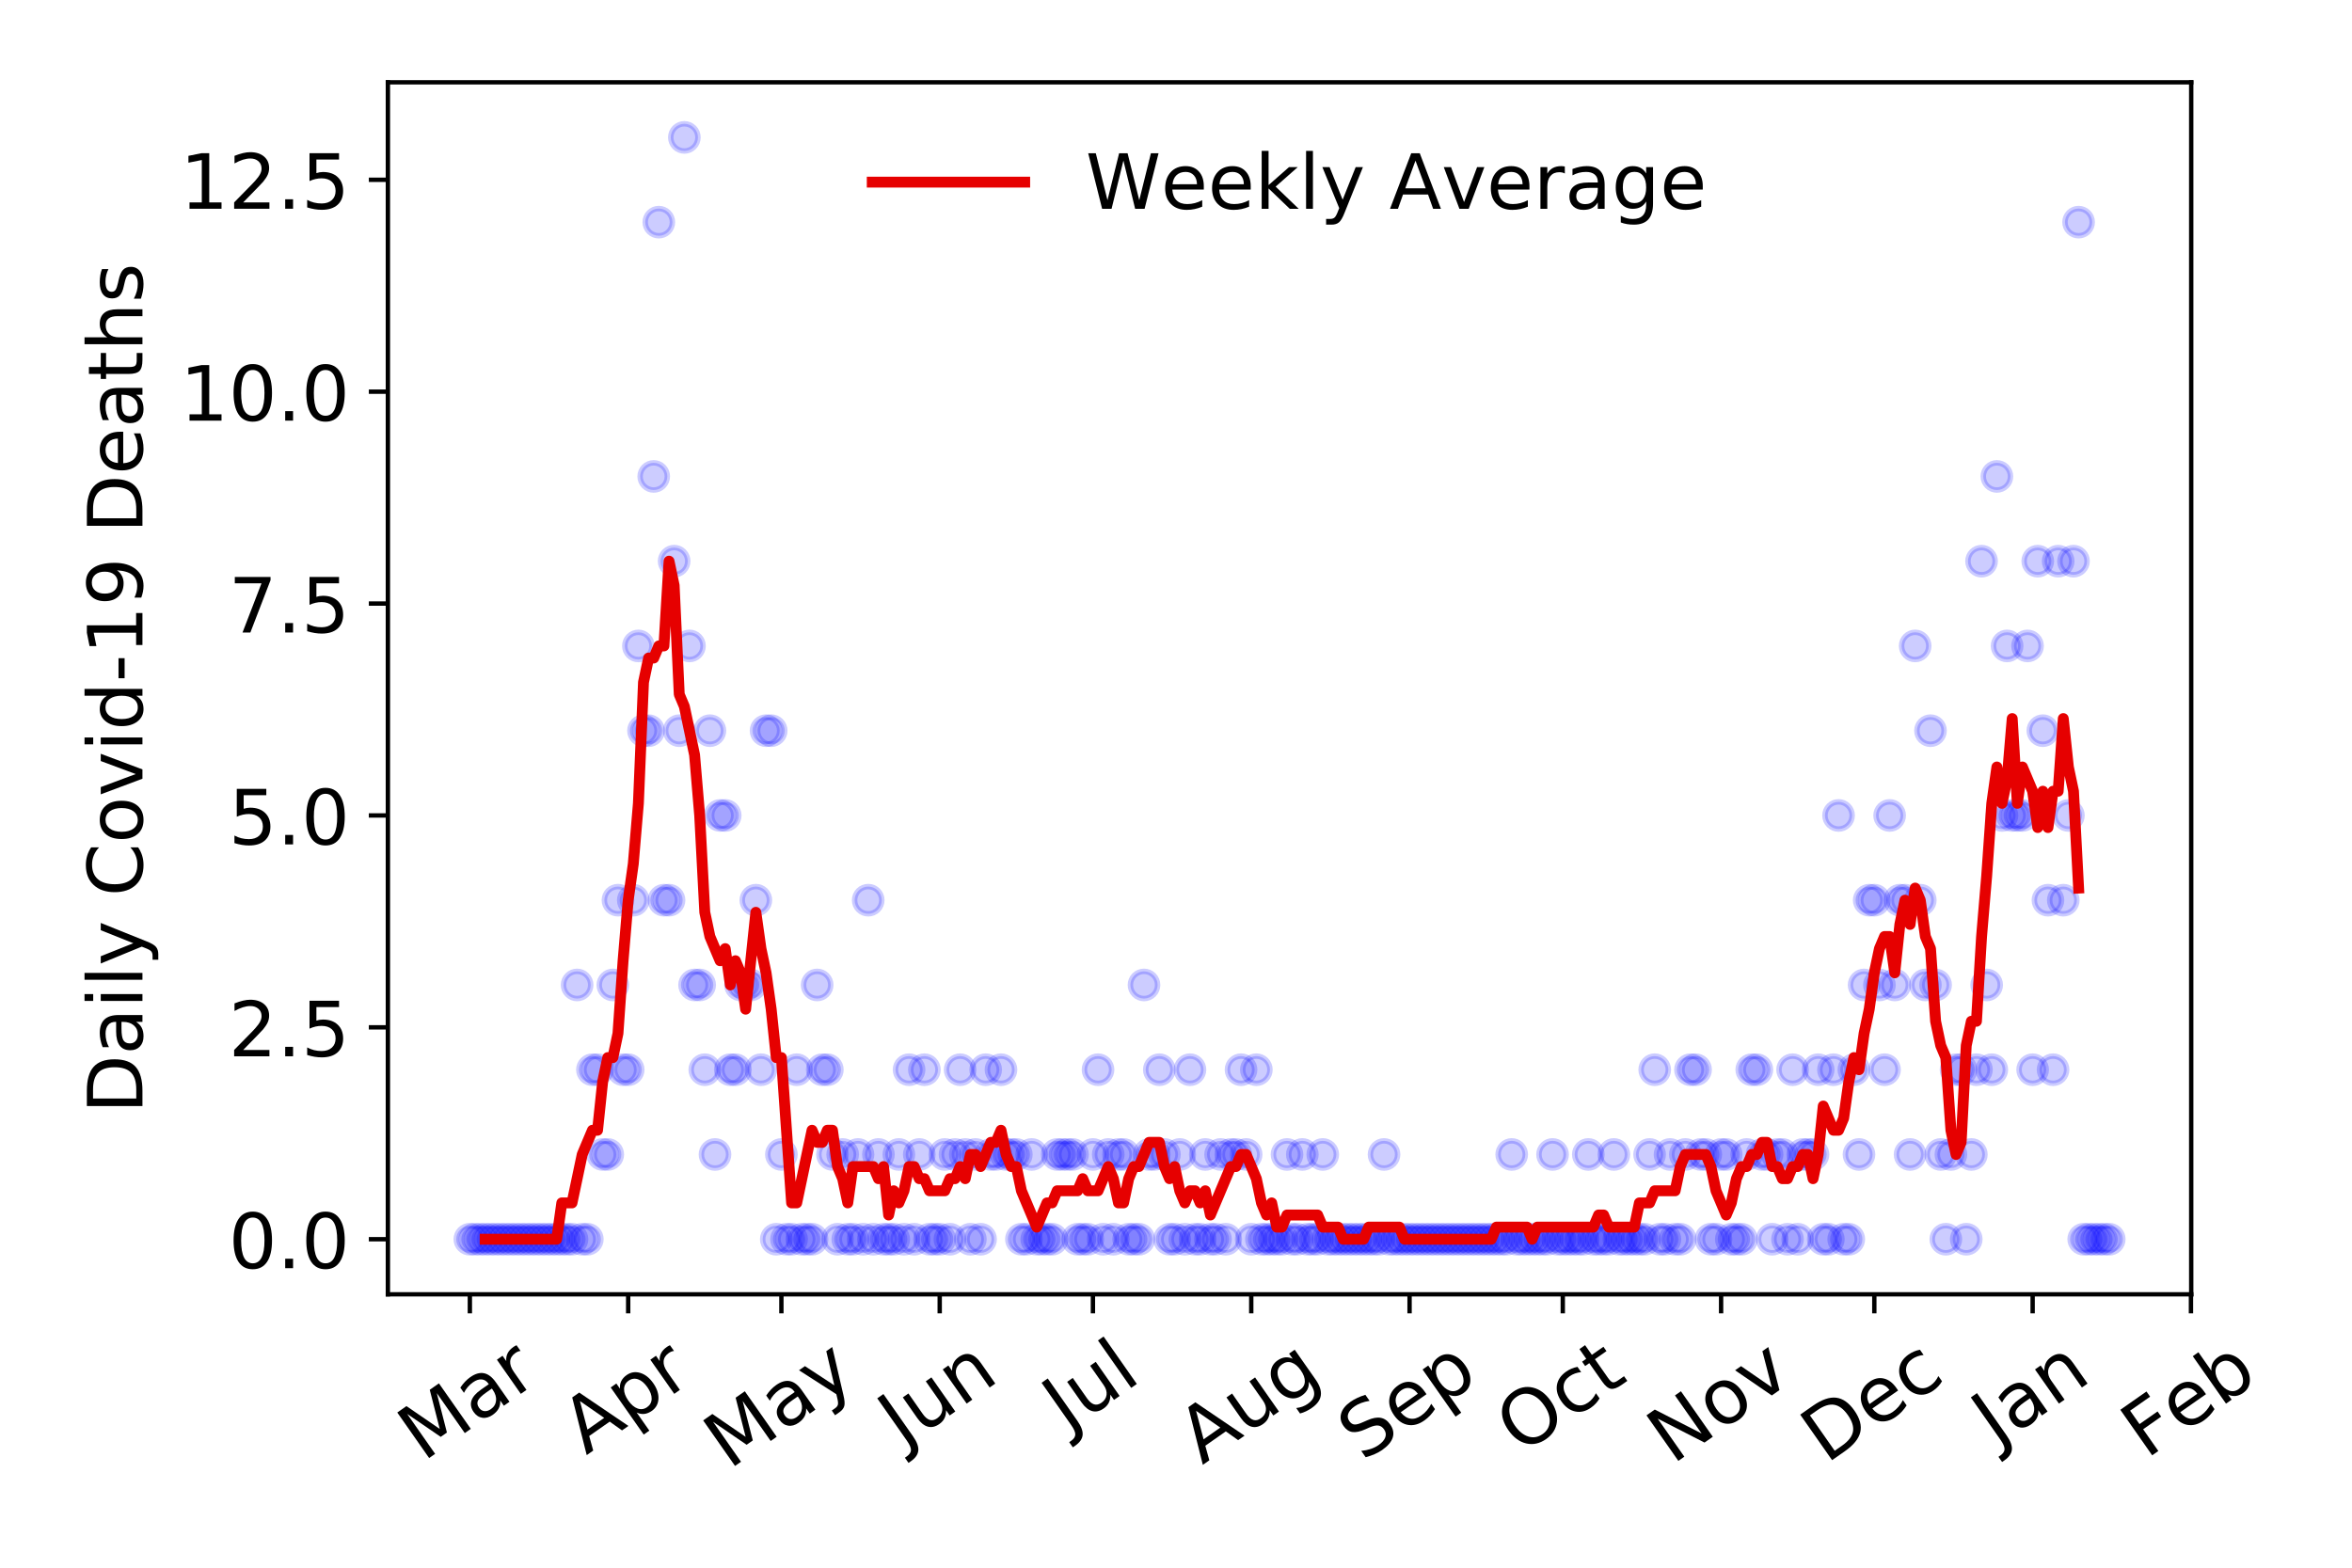 <?xml version="1.0" encoding="utf-8" standalone="no"?>
<!DOCTYPE svg PUBLIC "-//W3C//DTD SVG 1.1//EN"
  "http://www.w3.org/Graphics/SVG/1.1/DTD/svg11.dtd">
<!-- Created with matplotlib (https://matplotlib.org/) -->
<svg height="288pt" version="1.1" viewBox="0 0 432 288" width="432pt" xmlns="http://www.w3.org/2000/svg" xmlns:xlink="http://www.w3.org/1999/xlink">
 <defs>
  <style type="text/css">
*{stroke-linecap:butt;stroke-linejoin:round;}
  </style>
 </defs>
 <g id="figure_1">
  <g id="patch_1">
   <path d="M 0 288 
L 432 288 
L 432 0 
L 0 0 
z
" style="fill:#ffffff;"/>
  </g>
  <g id="axes_1">
   <g id="patch_2">
    <path d="M 71.245 237.778 
L 402.468 237.778 
L 402.468 15.12 
L 71.245 15.12 
z
" style="fill:#ffffff;"/>
   </g>
   <g id="matplotlib.axis_1">
    <g id="xtick_1">
     <g id="line2d_1">
      <defs>
       <path d="M 0 0 
L 0 3.5 
" id="mc361f0e09b" style="stroke:#000000;stroke-width:0.8;"/>
      </defs>
      <g>
       <use style="stroke:#000000;stroke-width:0.8;" x="86.301" xlink:href="#mc361f0e09b" y="237.778"/>
      </g>
     </g>
     <g id="text_1">
      <!-- Mar -->
      <defs>
       <path d="M 9.812 72.906 
L 24.516 72.906 
L 43.109 23.297 
L 61.812 72.906 
L 76.516 72.906 
L 76.516 0 
L 66.891 0 
L 66.891 64.016 
L 48.094 14.016 
L 38.188 14.016 
L 19.391 64.016 
L 19.391 0 
L 9.812 0 
z
" id="DejaVuSans-77"/>
       <path d="M 34.281 27.484 
Q 23.391 27.484 19.188 25 
Q 14.984 22.516 14.984 16.5 
Q 14.984 11.719 18.141 8.906 
Q 21.297 6.109 26.703 6.109 
Q 34.188 6.109 38.703 11.406 
Q 43.219 16.703 43.219 25.484 
L 43.219 27.484 
z
M 52.203 31.203 
L 52.203 0 
L 43.219 0 
L 43.219 8.297 
Q 40.141 3.328 35.547 0.953 
Q 30.953 -1.422 24.312 -1.422 
Q 15.922 -1.422 10.953 3.297 
Q 6 8.016 6 15.922 
Q 6 25.141 12.172 29.828 
Q 18.359 34.516 30.609 34.516 
L 43.219 34.516 
L 43.219 35.406 
Q 43.219 41.609 39.141 45 
Q 35.062 48.391 27.688 48.391 
Q 23 48.391 18.547 47.266 
Q 14.109 46.141 10.016 43.891 
L 10.016 52.203 
Q 14.938 54.109 19.578 55.047 
Q 24.219 56 28.609 56 
Q 40.484 56 46.344 49.844 
Q 52.203 43.703 52.203 31.203 
z
" id="DejaVuSans-97"/>
       <path d="M 41.109 46.297 
Q 39.594 47.172 37.812 47.578 
Q 36.031 48 33.891 48 
Q 26.266 48 22.188 43.047 
Q 18.109 38.094 18.109 28.812 
L 18.109 0 
L 9.078 0 
L 9.078 54.688 
L 18.109 54.688 
L 18.109 46.188 
Q 20.953 51.172 25.484 53.578 
Q 30.031 56 36.531 56 
Q 37.453 56 38.578 55.875 
Q 39.703 55.766 41.062 55.516 
z
" id="DejaVuSans-114"/>
      </defs>
      <g transform="translate(77.698 268.643)rotate(-35)scale(0.14 -0.14)">
       <use xlink:href="#DejaVuSans-77"/>
       <use x="86.279" xlink:href="#DejaVuSans-97"/>
       <use x="147.559" xlink:href="#DejaVuSans-114"/>
      </g>
     </g>
    </g>
    <g id="xtick_2">
     <g id="line2d_2">
      <g>
       <use style="stroke:#000000;stroke-width:0.8;" x="115.38" xlink:href="#mc361f0e09b" y="237.778"/>
      </g>
     </g>
     <g id="text_2">
      <!-- Apr -->
      <defs>
       <path d="M 34.188 63.188 
L 20.797 26.906 
L 47.609 26.906 
z
M 28.609 72.906 
L 39.797 72.906 
L 67.578 0 
L 57.328 0 
L 50.688 18.703 
L 17.828 18.703 
L 11.188 0 
L 0.781 0 
z
" id="DejaVuSans-65"/>
       <path d="M 18.109 8.203 
L 18.109 -20.797 
L 9.078 -20.797 
L 9.078 54.688 
L 18.109 54.688 
L 18.109 46.391 
Q 20.953 51.266 25.266 53.625 
Q 29.594 56 35.594 56 
Q 45.562 56 51.781 48.094 
Q 58.016 40.188 58.016 27.297 
Q 58.016 14.406 51.781 6.484 
Q 45.562 -1.422 35.594 -1.422 
Q 29.594 -1.422 25.266 0.953 
Q 20.953 3.328 18.109 8.203 
z
M 48.688 27.297 
Q 48.688 37.203 44.609 42.844 
Q 40.531 48.484 33.406 48.484 
Q 26.266 48.484 22.188 42.844 
Q 18.109 37.203 18.109 27.297 
Q 18.109 17.391 22.188 11.75 
Q 26.266 6.109 33.406 6.109 
Q 40.531 6.109 44.609 11.75 
Q 48.688 17.391 48.688 27.297 
z
" id="DejaVuSans-112"/>
      </defs>
      <g transform="translate(107.676 267.384)rotate(-35)scale(0.14 -0.14)">
       <use xlink:href="#DejaVuSans-65"/>
       <use x="68.408" xlink:href="#DejaVuSans-112"/>
       <use x="131.885" xlink:href="#DejaVuSans-114"/>
      </g>
     </g>
    </g>
    <g id="xtick_3">
     <g id="line2d_3">
      <g>
       <use style="stroke:#000000;stroke-width:0.8;" x="143.521" xlink:href="#mc361f0e09b" y="237.778"/>
      </g>
     </g>
     <g id="text_3">
      <!-- May -->
      <defs>
       <path d="M 32.172 -5.078 
Q 28.375 -14.844 24.75 -17.812 
Q 21.141 -20.797 15.094 -20.797 
L 7.906 -20.797 
L 7.906 -13.281 
L 13.188 -13.281 
Q 16.891 -13.281 18.938 -11.516 
Q 21 -9.766 23.484 -3.219 
L 25.094 0.875 
L 2.984 54.688 
L 12.5 54.688 
L 29.594 11.922 
L 46.688 54.688 
L 56.203 54.688 
z
" id="DejaVuSans-121"/>
      </defs>
      <g transform="translate(133.882 270.094)rotate(-35)scale(0.14 -0.14)">
       <use xlink:href="#DejaVuSans-77"/>
       <use x="86.279" xlink:href="#DejaVuSans-97"/>
       <use x="147.559" xlink:href="#DejaVuSans-121"/>
      </g>
     </g>
    </g>
    <g id="xtick_4">
     <g id="line2d_4">
      <g>
       <use style="stroke:#000000;stroke-width:0.8;" x="172.601" xlink:href="#mc361f0e09b" y="237.778"/>
      </g>
     </g>
     <g id="text_4">
      <!-- Jun -->
      <defs>
       <path d="M 9.812 72.906 
L 19.672 72.906 
L 19.672 5.078 
Q 19.672 -8.109 14.672 -14.062 
Q 9.672 -20.016 -1.422 -20.016 
L -5.172 -20.016 
L -5.172 -11.719 
L -2.094 -11.719 
Q 4.438 -11.719 7.125 -8.047 
Q 9.812 -4.391 9.812 5.078 
z
" id="DejaVuSans-74"/>
       <path d="M 8.5 21.578 
L 8.5 54.688 
L 17.484 54.688 
L 17.484 21.922 
Q 17.484 14.156 20.5 10.266 
Q 23.531 6.391 29.594 6.391 
Q 36.859 6.391 41.078 11.031 
Q 45.312 15.672 45.312 23.688 
L 45.312 54.688 
L 54.297 54.688 
L 54.297 0 
L 45.312 0 
L 45.312 8.406 
Q 42.047 3.422 37.719 1 
Q 33.406 -1.422 27.688 -1.422 
Q 18.266 -1.422 13.375 4.438 
Q 8.5 10.297 8.5 21.578 
z
M 31.109 56 
z
" id="DejaVuSans-117"/>
       <path d="M 54.891 33.016 
L 54.891 0 
L 45.906 0 
L 45.906 32.719 
Q 45.906 40.484 42.875 44.328 
Q 39.844 48.188 33.797 48.188 
Q 26.516 48.188 22.312 43.547 
Q 18.109 38.922 18.109 30.906 
L 18.109 0 
L 9.078 0 
L 9.078 54.688 
L 18.109 54.688 
L 18.109 46.188 
Q 21.344 51.125 25.703 53.562 
Q 30.078 56 35.797 56 
Q 45.219 56 50.047 50.172 
Q 54.891 44.344 54.891 33.016 
z
" id="DejaVuSans-110"/>
      </defs>
      <g transform="translate(165.857 266.039)rotate(-35)scale(0.14 -0.14)">
       <use xlink:href="#DejaVuSans-74"/>
       <use x="29.492" xlink:href="#DejaVuSans-117"/>
       <use x="92.871" xlink:href="#DejaVuSans-110"/>
      </g>
     </g>
    </g>
    <g id="xtick_5">
     <g id="line2d_5">
      <g>
       <use style="stroke:#000000;stroke-width:0.8;" x="200.742" xlink:href="#mc361f0e09b" y="237.778"/>
      </g>
     </g>
     <g id="text_5">
      <!-- Jul -->
      <defs>
       <path d="M 9.422 75.984 
L 18.406 75.984 
L 18.406 0 
L 9.422 0 
z
" id="DejaVuSans-108"/>
      </defs>
      <g transform="translate(196.039 263.181)rotate(-35)scale(0.14 -0.14)">
       <use xlink:href="#DejaVuSans-74"/>
       <use x="29.492" xlink:href="#DejaVuSans-117"/>
       <use x="92.871" xlink:href="#DejaVuSans-108"/>
      </g>
     </g>
    </g>
    <g id="xtick_6">
     <g id="line2d_6">
      <g>
       <use style="stroke:#000000;stroke-width:0.8;" x="229.821" xlink:href="#mc361f0e09b" y="237.778"/>
      </g>
     </g>
     <g id="text_6">
      <!-- Aug -->
      <defs>
       <path d="M 45.406 27.984 
Q 45.406 37.75 41.375 43.109 
Q 37.359 48.484 30.078 48.484 
Q 22.859 48.484 18.828 43.109 
Q 14.797 37.75 14.797 27.984 
Q 14.797 18.266 18.828 12.891 
Q 22.859 7.516 30.078 7.516 
Q 37.359 7.516 41.375 12.891 
Q 45.406 18.266 45.406 27.984 
z
M 54.391 6.781 
Q 54.391 -7.172 48.188 -13.984 
Q 42 -20.797 29.203 -20.797 
Q 24.469 -20.797 20.266 -20.094 
Q 16.062 -19.391 12.109 -17.922 
L 12.109 -9.188 
Q 16.062 -11.328 19.922 -12.344 
Q 23.781 -13.375 27.781 -13.375 
Q 36.625 -13.375 41.016 -8.766 
Q 45.406 -4.156 45.406 5.172 
L 45.406 9.625 
Q 42.625 4.781 38.281 2.391 
Q 33.938 0 27.875 0 
Q 17.828 0 11.672 7.656 
Q 5.516 15.328 5.516 27.984 
Q 5.516 40.672 11.672 48.328 
Q 17.828 56 27.875 56 
Q 33.938 56 38.281 53.609 
Q 42.625 51.219 45.406 46.391 
L 45.406 54.688 
L 54.391 54.688 
z
" id="DejaVuSans-103"/>
      </defs>
      <g transform="translate(220.84 269.172)rotate(-35)scale(0.14 -0.14)">
       <use xlink:href="#DejaVuSans-65"/>
       <use x="68.408" xlink:href="#DejaVuSans-117"/>
       <use x="131.787" xlink:href="#DejaVuSans-103"/>
      </g>
     </g>
    </g>
    <g id="xtick_7">
     <g id="line2d_7">
      <g>
       <use style="stroke:#000000;stroke-width:0.8;" x="258.901" xlink:href="#mc361f0e09b" y="237.778"/>
      </g>
     </g>
     <g id="text_7">
      <!-- Sep -->
      <defs>
       <path d="M 53.516 70.516 
L 53.516 60.891 
Q 47.906 63.578 42.922 64.891 
Q 37.938 66.219 33.297 66.219 
Q 25.25 66.219 20.875 63.094 
Q 16.5 59.969 16.5 54.203 
Q 16.5 49.359 19.406 46.891 
Q 22.312 44.438 30.422 42.922 
L 36.375 41.703 
Q 47.406 39.594 52.656 34.297 
Q 57.906 29 57.906 20.125 
Q 57.906 9.516 50.797 4.047 
Q 43.703 -1.422 29.984 -1.422 
Q 24.812 -1.422 18.969 -0.25 
Q 13.141 0.922 6.891 3.219 
L 6.891 13.375 
Q 12.891 10.016 18.656 8.297 
Q 24.422 6.594 29.984 6.594 
Q 38.422 6.594 43.016 9.906 
Q 47.609 13.234 47.609 19.391 
Q 47.609 24.75 44.312 27.781 
Q 41.016 30.812 33.5 32.328 
L 27.484 33.5 
Q 16.453 35.688 11.516 40.375 
Q 6.594 45.062 6.594 53.422 
Q 6.594 63.094 13.406 68.656 
Q 20.219 74.219 32.172 74.219 
Q 37.312 74.219 42.625 73.281 
Q 47.953 72.359 53.516 70.516 
z
" id="DejaVuSans-83"/>
       <path d="M 56.203 29.594 
L 56.203 25.203 
L 14.891 25.203 
Q 15.484 15.922 20.484 11.062 
Q 25.484 6.203 34.422 6.203 
Q 39.594 6.203 44.453 7.469 
Q 49.312 8.734 54.109 11.281 
L 54.109 2.781 
Q 49.266 0.734 44.188 -0.344 
Q 39.109 -1.422 33.891 -1.422 
Q 20.797 -1.422 13.156 6.188 
Q 5.516 13.812 5.516 26.812 
Q 5.516 40.234 12.766 48.109 
Q 20.016 56 32.328 56 
Q 43.359 56 49.781 48.891 
Q 56.203 41.797 56.203 29.594 
z
M 47.219 32.234 
Q 47.125 39.594 43.094 43.984 
Q 39.062 48.391 32.422 48.391 
Q 24.906 48.391 20.391 44.141 
Q 15.875 39.891 15.188 32.172 
z
" id="DejaVuSans-101"/>
      </defs>
      <g transform="translate(250.308 268.629)rotate(-35)scale(0.14 -0.14)">
       <use xlink:href="#DejaVuSans-83"/>
       <use x="63.477" xlink:href="#DejaVuSans-101"/>
       <use x="125" xlink:href="#DejaVuSans-112"/>
      </g>
     </g>
    </g>
    <g id="xtick_8">
     <g id="line2d_8">
      <g>
       <use style="stroke:#000000;stroke-width:0.8;" x="287.042" xlink:href="#mc361f0e09b" y="237.778"/>
      </g>
     </g>
     <g id="text_8">
      <!-- Oct -->
      <defs>
       <path d="M 39.406 66.219 
Q 28.656 66.219 22.328 58.203 
Q 16.016 50.203 16.016 36.375 
Q 16.016 22.609 22.328 14.594 
Q 28.656 6.594 39.406 6.594 
Q 50.141 6.594 56.422 14.594 
Q 62.703 22.609 62.703 36.375 
Q 62.703 50.203 56.422 58.203 
Q 50.141 66.219 39.406 66.219 
z
M 39.406 74.219 
Q 54.734 74.219 63.906 63.938 
Q 73.094 53.656 73.094 36.375 
Q 73.094 19.141 63.906 8.859 
Q 54.734 -1.422 39.406 -1.422 
Q 24.031 -1.422 14.812 8.828 
Q 5.609 19.094 5.609 36.375 
Q 5.609 53.656 14.812 63.938 
Q 24.031 74.219 39.406 74.219 
z
" id="DejaVuSans-79"/>
       <path d="M 48.781 52.594 
L 48.781 44.188 
Q 44.969 46.297 41.141 47.344 
Q 37.312 48.391 33.406 48.391 
Q 24.656 48.391 19.812 42.844 
Q 14.984 37.312 14.984 27.297 
Q 14.984 17.281 19.812 11.734 
Q 24.656 6.203 33.406 6.203 
Q 37.312 6.203 41.141 7.25 
Q 44.969 8.297 48.781 10.406 
L 48.781 2.094 
Q 45.016 0.344 40.984 -0.531 
Q 36.969 -1.422 32.422 -1.422 
Q 20.062 -1.422 12.781 6.344 
Q 5.516 14.109 5.516 27.297 
Q 5.516 40.672 12.859 48.328 
Q 20.219 56 33.016 56 
Q 37.156 56 41.109 55.141 
Q 45.062 54.297 48.781 52.594 
z
" id="DejaVuSans-99"/>
       <path d="M 18.312 70.219 
L 18.312 54.688 
L 36.812 54.688 
L 36.812 47.703 
L 18.312 47.703 
L 18.312 18.016 
Q 18.312 11.328 20.141 9.422 
Q 21.969 7.516 27.594 7.516 
L 36.812 7.516 
L 36.812 0 
L 27.594 0 
Q 17.188 0 13.234 3.875 
Q 9.281 7.766 9.281 18.016 
L 9.281 47.703 
L 2.688 47.703 
L 2.688 54.688 
L 9.281 54.688 
L 9.281 70.219 
z
" id="DejaVuSans-116"/>
      </defs>
      <g transform="translate(279.343 267.377)rotate(-35)scale(0.14 -0.14)">
       <use xlink:href="#DejaVuSans-79"/>
       <use x="78.711" xlink:href="#DejaVuSans-99"/>
       <use x="133.691" xlink:href="#DejaVuSans-116"/>
      </g>
     </g>
    </g>
    <g id="xtick_9">
     <g id="line2d_9">
      <g>
       <use style="stroke:#000000;stroke-width:0.8;" x="316.121" xlink:href="#mc361f0e09b" y="237.778"/>
      </g>
     </g>
     <g id="text_9">
      <!-- Nov -->
      <defs>
       <path d="M 9.812 72.906 
L 23.094 72.906 
L 55.422 11.922 
L 55.422 72.906 
L 64.984 72.906 
L 64.984 0 
L 51.703 0 
L 19.391 60.984 
L 19.391 0 
L 9.812 0 
z
" id="DejaVuSans-78"/>
       <path d="M 30.609 48.391 
Q 23.391 48.391 19.188 42.75 
Q 14.984 37.109 14.984 27.297 
Q 14.984 17.484 19.156 11.844 
Q 23.344 6.203 30.609 6.203 
Q 37.797 6.203 41.984 11.859 
Q 46.188 17.531 46.188 27.297 
Q 46.188 37.016 41.984 42.703 
Q 37.797 48.391 30.609 48.391 
z
M 30.609 56 
Q 42.328 56 49.016 48.375 
Q 55.719 40.766 55.719 27.297 
Q 55.719 13.875 49.016 6.219 
Q 42.328 -1.422 30.609 -1.422 
Q 18.844 -1.422 12.172 6.219 
Q 5.516 13.875 5.516 27.297 
Q 5.516 40.766 12.172 48.375 
Q 18.844 56 30.609 56 
z
" id="DejaVuSans-111"/>
       <path d="M 2.984 54.688 
L 12.5 54.688 
L 29.594 8.797 
L 46.688 54.688 
L 56.203 54.688 
L 35.688 0 
L 23.484 0 
z
" id="DejaVuSans-118"/>
      </defs>
      <g transform="translate(307.145 269.166)rotate(-35)scale(0.14 -0.14)">
       <use xlink:href="#DejaVuSans-78"/>
       <use x="74.805" xlink:href="#DejaVuSans-111"/>
       <use x="135.986" xlink:href="#DejaVuSans-118"/>
      </g>
     </g>
    </g>
    <g id="xtick_10">
     <g id="line2d_10">
      <g>
       <use style="stroke:#000000;stroke-width:0.8;" x="344.263" xlink:href="#mc361f0e09b" y="237.778"/>
      </g>
     </g>
     <g id="text_10">
      <!-- Dec -->
      <defs>
       <path d="M 19.672 64.797 
L 19.672 8.109 
L 31.594 8.109 
Q 46.688 8.109 53.688 14.938 
Q 60.688 21.781 60.688 36.531 
Q 60.688 51.172 53.688 57.984 
Q 46.688 64.797 31.594 64.797 
z
M 9.812 72.906 
L 30.078 72.906 
Q 51.266 72.906 61.172 64.094 
Q 71.094 55.281 71.094 36.531 
Q 71.094 17.672 61.125 8.828 
Q 51.172 0 30.078 0 
L 9.812 0 
z
" id="DejaVuSans-68"/>
      </defs>
      <g transform="translate(335.382 269.032)rotate(-35)scale(0.14 -0.14)">
       <use xlink:href="#DejaVuSans-68"/>
       <use x="77.002" xlink:href="#DejaVuSans-101"/>
       <use x="138.525" xlink:href="#DejaVuSans-99"/>
      </g>
     </g>
    </g>
    <g id="xtick_11">
     <g id="line2d_11">
      <g>
       <use style="stroke:#000000;stroke-width:0.8;" x="373.342" xlink:href="#mc361f0e09b" y="237.778"/>
      </g>
     </g>
     <g id="text_11">
      <!-- Jan -->
      <g transform="translate(366.718 265.871)rotate(-35)scale(0.14 -0.14)">
       <use xlink:href="#DejaVuSans-74"/>
       <use x="29.492" xlink:href="#DejaVuSans-97"/>
       <use x="90.771" xlink:href="#DejaVuSans-110"/>
      </g>
     </g>
    </g>
    <g id="xtick_12">
     <g id="line2d_12">
      <g>
       <use style="stroke:#000000;stroke-width:0.8;" x="402.421" xlink:href="#mc361f0e09b" y="237.778"/>
      </g>
     </g>
     <g id="text_12">
      <!-- Feb -->
      <defs>
       <path d="M 9.812 72.906 
L 51.703 72.906 
L 51.703 64.594 
L 19.672 64.594 
L 19.672 43.109 
L 48.578 43.109 
L 48.578 34.812 
L 19.672 34.812 
L 19.672 0 
L 9.812 0 
z
" id="DejaVuSans-70"/>
       <path d="M 48.688 27.297 
Q 48.688 37.203 44.609 42.844 
Q 40.531 48.484 33.406 48.484 
Q 26.266 48.484 22.188 42.844 
Q 18.109 37.203 18.109 27.297 
Q 18.109 17.391 22.188 11.75 
Q 26.266 6.109 33.406 6.109 
Q 40.531 6.109 44.609 11.75 
Q 48.688 17.391 48.688 27.297 
z
M 18.109 46.391 
Q 20.953 51.266 25.266 53.625 
Q 29.594 56 35.594 56 
Q 45.562 56 51.781 48.094 
Q 58.016 40.188 58.016 27.297 
Q 58.016 14.406 51.781 6.484 
Q 45.562 -1.422 35.594 -1.422 
Q 29.594 -1.422 25.266 0.953 
Q 20.953 3.328 18.109 8.203 
L 18.109 0 
L 9.078 0 
L 9.078 75.984 
L 18.109 75.984 
z
" id="DejaVuSans-98"/>
      </defs>
      <g transform="translate(394.175 268.143)rotate(-35)scale(0.14 -0.14)">
       <use xlink:href="#DejaVuSans-70"/>
       <use x="57.441" xlink:href="#DejaVuSans-101"/>
       <use x="118.965" xlink:href="#DejaVuSans-98"/>
      </g>
     </g>
    </g>
   </g>
   <g id="matplotlib.axis_2">
    <g id="ytick_1">
     <g id="line2d_13">
      <defs>
       <path d="M 0 0 
L -3.5 0 
" id="m185f80edae" style="stroke:#000000;stroke-width:0.8;"/>
      </defs>
      <g>
       <use style="stroke:#000000;stroke-width:0.8;" x="71.245" xlink:href="#m185f80edae" y="227.657"/>
      </g>
     </g>
     <g id="text_13">
      <!-- 0.0 -->
      <defs>
       <path d="M 31.781 66.406 
Q 24.172 66.406 20.328 58.906 
Q 16.5 51.422 16.5 36.375 
Q 16.5 21.391 20.328 13.891 
Q 24.172 6.391 31.781 6.391 
Q 39.453 6.391 43.281 13.891 
Q 47.125 21.391 47.125 36.375 
Q 47.125 51.422 43.281 58.906 
Q 39.453 66.406 31.781 66.406 
z
M 31.781 74.219 
Q 44.047 74.219 50.516 64.516 
Q 56.984 54.828 56.984 36.375 
Q 56.984 17.969 50.516 8.266 
Q 44.047 -1.422 31.781 -1.422 
Q 19.531 -1.422 13.062 8.266 
Q 6.594 17.969 6.594 36.375 
Q 6.594 54.828 13.062 64.516 
Q 19.531 74.219 31.781 74.219 
z
" id="DejaVuSans-48"/>
       <path d="M 10.688 12.406 
L 21 12.406 
L 21 0 
L 10.688 0 
z
" id="DejaVuSans-46"/>
      </defs>
      <g transform="translate(41.981 232.976)scale(0.14 -0.14)">
       <use xlink:href="#DejaVuSans-48"/>
       <use x="63.623" xlink:href="#DejaVuSans-46"/>
       <use x="95.41" xlink:href="#DejaVuSans-48"/>
      </g>
     </g>
    </g>
    <g id="ytick_2">
     <g id="line2d_14">
      <g>
       <use style="stroke:#000000;stroke-width:0.8;" x="71.245" xlink:href="#m185f80edae" y="188.731"/>
      </g>
     </g>
     <g id="text_14">
      <!-- 2.5 -->
      <defs>
       <path d="M 19.188 8.297 
L 53.609 8.297 
L 53.609 0 
L 7.328 0 
L 7.328 8.297 
Q 12.938 14.109 22.625 23.891 
Q 32.328 33.688 34.812 36.531 
Q 39.547 41.844 41.422 45.531 
Q 43.312 49.219 43.312 52.781 
Q 43.312 58.594 39.234 62.25 
Q 35.156 65.922 28.609 65.922 
Q 23.969 65.922 18.812 64.312 
Q 13.672 62.703 7.812 59.422 
L 7.812 69.391 
Q 13.766 71.781 18.938 73 
Q 24.125 74.219 28.422 74.219 
Q 39.75 74.219 46.484 68.547 
Q 53.219 62.891 53.219 53.422 
Q 53.219 48.922 51.531 44.891 
Q 49.859 40.875 45.406 35.406 
Q 44.188 33.984 37.641 27.219 
Q 31.109 20.453 19.188 8.297 
z
" id="DejaVuSans-50"/>
       <path d="M 10.797 72.906 
L 49.516 72.906 
L 49.516 64.594 
L 19.828 64.594 
L 19.828 46.734 
Q 21.969 47.469 24.109 47.828 
Q 26.266 48.188 28.422 48.188 
Q 40.625 48.188 47.75 41.5 
Q 54.891 34.812 54.891 23.391 
Q 54.891 11.625 47.562 5.094 
Q 40.234 -1.422 26.906 -1.422 
Q 22.312 -1.422 17.547 -0.641 
Q 12.797 0.141 7.719 1.703 
L 7.719 11.625 
Q 12.109 9.234 16.797 8.062 
Q 21.484 6.891 26.703 6.891 
Q 35.156 6.891 40.078 11.328 
Q 45.016 15.766 45.016 23.391 
Q 45.016 31 40.078 35.438 
Q 35.156 39.891 26.703 39.891 
Q 22.75 39.891 18.812 39.016 
Q 14.891 38.141 10.797 36.281 
z
" id="DejaVuSans-53"/>
      </defs>
      <g transform="translate(41.981 194.05)scale(0.14 -0.14)">
       <use xlink:href="#DejaVuSans-50"/>
       <use x="63.623" xlink:href="#DejaVuSans-46"/>
       <use x="95.41" xlink:href="#DejaVuSans-53"/>
      </g>
     </g>
    </g>
    <g id="ytick_3">
     <g id="line2d_15">
      <g>
       <use style="stroke:#000000;stroke-width:0.8;" x="71.245" xlink:href="#m185f80edae" y="149.805"/>
      </g>
     </g>
     <g id="text_15">
      <!-- 5.0 -->
      <g transform="translate(41.981 155.124)scale(0.14 -0.14)">
       <use xlink:href="#DejaVuSans-53"/>
       <use x="63.623" xlink:href="#DejaVuSans-46"/>
       <use x="95.41" xlink:href="#DejaVuSans-48"/>
      </g>
     </g>
    </g>
    <g id="ytick_4">
     <g id="line2d_16">
      <g>
       <use style="stroke:#000000;stroke-width:0.8;" x="71.245" xlink:href="#m185f80edae" y="110.879"/>
      </g>
     </g>
     <g id="text_16">
      <!-- 7.5 -->
      <defs>
       <path d="M 8.203 72.906 
L 55.078 72.906 
L 55.078 68.703 
L 28.609 0 
L 18.312 0 
L 43.219 64.594 
L 8.203 64.594 
z
" id="DejaVuSans-55"/>
      </defs>
      <g transform="translate(41.981 116.197)scale(0.14 -0.14)">
       <use xlink:href="#DejaVuSans-55"/>
       <use x="63.623" xlink:href="#DejaVuSans-46"/>
       <use x="95.41" xlink:href="#DejaVuSans-53"/>
      </g>
     </g>
    </g>
    <g id="ytick_5">
     <g id="line2d_17">
      <g>
       <use style="stroke:#000000;stroke-width:0.8;" x="71.245" xlink:href="#m185f80edae" y="71.952"/>
      </g>
     </g>
     <g id="text_17">
      <!-- 10.0 -->
      <defs>
       <path d="M 12.406 8.297 
L 28.516 8.297 
L 28.516 63.922 
L 10.984 60.406 
L 10.984 69.391 
L 28.422 72.906 
L 38.281 72.906 
L 38.281 8.297 
L 54.391 8.297 
L 54.391 0 
L 12.406 0 
z
" id="DejaVuSans-49"/>
      </defs>
      <g transform="translate(33.073 77.271)scale(0.14 -0.14)">
       <use xlink:href="#DejaVuSans-49"/>
       <use x="63.623" xlink:href="#DejaVuSans-48"/>
       <use x="127.246" xlink:href="#DejaVuSans-46"/>
       <use x="159.033" xlink:href="#DejaVuSans-48"/>
      </g>
     </g>
    </g>
    <g id="ytick_6">
     <g id="line2d_18">
      <g>
       <use style="stroke:#000000;stroke-width:0.8;" x="71.245" xlink:href="#m185f80edae" y="33.026"/>
      </g>
     </g>
     <g id="text_18">
      <!-- 12.5 -->
      <g transform="translate(33.073 38.345)scale(0.14 -0.14)">
       <use xlink:href="#DejaVuSans-49"/>
       <use x="63.623" xlink:href="#DejaVuSans-50"/>
       <use x="127.246" xlink:href="#DejaVuSans-46"/>
       <use x="159.033" xlink:href="#DejaVuSans-53"/>
      </g>
     </g>
    </g>
    <g id="text_19">
     <!-- Daily Covid-19 Deaths -->
     <defs>
      <path d="M 9.422 54.688 
L 18.406 54.688 
L 18.406 0 
L 9.422 0 
z
M 9.422 75.984 
L 18.406 75.984 
L 18.406 64.594 
L 9.422 64.594 
z
" id="DejaVuSans-105"/>
      <path id="DejaVuSans-32"/>
      <path d="M 64.406 67.281 
L 64.406 56.891 
Q 59.422 61.531 53.781 63.812 
Q 48.141 66.109 41.797 66.109 
Q 29.297 66.109 22.656 58.469 
Q 16.016 50.828 16.016 36.375 
Q 16.016 21.969 22.656 14.328 
Q 29.297 6.688 41.797 6.688 
Q 48.141 6.688 53.781 8.984 
Q 59.422 11.281 64.406 15.922 
L 64.406 5.609 
Q 59.234 2.094 53.438 0.328 
Q 47.656 -1.422 41.219 -1.422 
Q 24.656 -1.422 15.125 8.703 
Q 5.609 18.844 5.609 36.375 
Q 5.609 53.953 15.125 64.078 
Q 24.656 74.219 41.219 74.219 
Q 47.75 74.219 53.531 72.484 
Q 59.328 70.75 64.406 67.281 
z
" id="DejaVuSans-67"/>
      <path d="M 45.406 46.391 
L 45.406 75.984 
L 54.391 75.984 
L 54.391 0 
L 45.406 0 
L 45.406 8.203 
Q 42.578 3.328 38.25 0.953 
Q 33.938 -1.422 27.875 -1.422 
Q 17.969 -1.422 11.734 6.484 
Q 5.516 14.406 5.516 27.297 
Q 5.516 40.188 11.734 48.094 
Q 17.969 56 27.875 56 
Q 33.938 56 38.25 53.625 
Q 42.578 51.266 45.406 46.391 
z
M 14.797 27.297 
Q 14.797 17.391 18.875 11.75 
Q 22.953 6.109 30.078 6.109 
Q 37.203 6.109 41.297 11.75 
Q 45.406 17.391 45.406 27.297 
Q 45.406 37.203 41.297 42.844 
Q 37.203 48.484 30.078 48.484 
Q 22.953 48.484 18.875 42.844 
Q 14.797 37.203 14.797 27.297 
z
" id="DejaVuSans-100"/>
      <path d="M 4.891 31.391 
L 31.203 31.391 
L 31.203 23.391 
L 4.891 23.391 
z
" id="DejaVuSans-45"/>
      <path d="M 10.984 1.516 
L 10.984 10.5 
Q 14.703 8.734 18.5 7.812 
Q 22.312 6.891 25.984 6.891 
Q 35.75 6.891 40.891 13.453 
Q 46.047 20.016 46.781 33.406 
Q 43.953 29.203 39.594 26.953 
Q 35.25 24.703 29.984 24.703 
Q 19.047 24.703 12.672 31.312 
Q 6.297 37.938 6.297 49.422 
Q 6.297 60.641 12.938 67.422 
Q 19.578 74.219 30.609 74.219 
Q 43.266 74.219 49.922 64.516 
Q 56.594 54.828 56.594 36.375 
Q 56.594 19.141 48.406 8.859 
Q 40.234 -1.422 26.422 -1.422 
Q 22.703 -1.422 18.891 -0.688 
Q 15.094 0.047 10.984 1.516 
z
M 30.609 32.422 
Q 37.25 32.422 41.125 36.953 
Q 45.016 41.5 45.016 49.422 
Q 45.016 57.281 41.125 61.844 
Q 37.25 66.406 30.609 66.406 
Q 23.969 66.406 20.094 61.844 
Q 16.219 57.281 16.219 49.422 
Q 16.219 41.5 20.094 36.953 
Q 23.969 32.422 30.609 32.422 
z
" id="DejaVuSans-57"/>
      <path d="M 54.891 33.016 
L 54.891 0 
L 45.906 0 
L 45.906 32.719 
Q 45.906 40.484 42.875 44.328 
Q 39.844 48.188 33.797 48.188 
Q 26.516 48.188 22.312 43.547 
Q 18.109 38.922 18.109 30.906 
L 18.109 0 
L 9.078 0 
L 9.078 75.984 
L 18.109 75.984 
L 18.109 46.188 
Q 21.344 51.125 25.703 53.562 
Q 30.078 56 35.797 56 
Q 45.219 56 50.047 50.172 
Q 54.891 44.344 54.891 33.016 
z
" id="DejaVuSans-104"/>
      <path d="M 44.281 53.078 
L 44.281 44.578 
Q 40.484 46.531 36.375 47.5 
Q 32.281 48.484 27.875 48.484 
Q 21.188 48.484 17.844 46.438 
Q 14.5 44.391 14.5 40.281 
Q 14.5 37.156 16.891 35.375 
Q 19.281 33.594 26.516 31.984 
L 29.594 31.297 
Q 39.156 29.25 43.188 25.516 
Q 47.219 21.781 47.219 15.094 
Q 47.219 7.469 41.188 3.016 
Q 35.156 -1.422 24.609 -1.422 
Q 20.219 -1.422 15.453 -0.562 
Q 10.688 0.297 5.422 2 
L 5.422 11.281 
Q 10.406 8.688 15.234 7.391 
Q 20.062 6.109 24.812 6.109 
Q 31.156 6.109 34.562 8.281 
Q 37.984 10.453 37.984 14.406 
Q 37.984 18.062 35.516 20.016 
Q 33.062 21.969 24.703 23.781 
L 21.578 24.516 
Q 13.234 26.266 9.516 29.906 
Q 5.812 33.547 5.812 39.891 
Q 5.812 47.609 11.281 51.797 
Q 16.75 56 26.812 56 
Q 31.781 56 36.172 55.266 
Q 40.578 54.547 44.281 53.078 
z
" id="DejaVuSans-115"/>
     </defs>
     <g transform="translate(26.162 204.56)rotate(-90)scale(0.14 -0.14)">
      <use xlink:href="#DejaVuSans-68"/>
      <use x="77.002" xlink:href="#DejaVuSans-97"/>
      <use x="138.281" xlink:href="#DejaVuSans-105"/>
      <use x="166.064" xlink:href="#DejaVuSans-108"/>
      <use x="193.848" xlink:href="#DejaVuSans-121"/>
      <use x="253.027" xlink:href="#DejaVuSans-32"/>
      <use x="284.814" xlink:href="#DejaVuSans-67"/>
      <use x="354.639" xlink:href="#DejaVuSans-111"/>
      <use x="415.82" xlink:href="#DejaVuSans-118"/>
      <use x="475" xlink:href="#DejaVuSans-105"/>
      <use x="502.783" xlink:href="#DejaVuSans-100"/>
      <use x="566.26" xlink:href="#DejaVuSans-45"/>
      <use x="602.344" xlink:href="#DejaVuSans-49"/>
      <use x="665.967" xlink:href="#DejaVuSans-57"/>
      <use x="729.59" xlink:href="#DejaVuSans-32"/>
      <use x="761.377" xlink:href="#DejaVuSans-68"/>
      <use x="838.379" xlink:href="#DejaVuSans-101"/>
      <use x="899.902" xlink:href="#DejaVuSans-97"/>
      <use x="961.182" xlink:href="#DejaVuSans-116"/>
      <use x="1000.391" xlink:href="#DejaVuSans-104"/>
      <use x="1063.77" xlink:href="#DejaVuSans-115"/>
     </g>
    </g>
   </g>
   <g id="line2d_19">
    <defs>
     <path d="M 0 2.5 
C 0.663 2.5 1.299 2.237 1.768 1.768 
C 2.237 1.299 2.5 0.663 2.5 0 
C 2.5 -0.663 2.237 -1.299 1.768 -1.768 
C 1.299 -2.237 0.663 -2.5 0 -2.5 
C -0.663 -2.5 -1.299 -2.237 -1.768 -1.768 
C -2.237 -1.299 -2.5 -0.663 -2.5 0 
C -2.5 0.663 -2.237 1.299 -1.768 1.768 
C -1.299 2.237 -0.663 2.5 0 2.5 
z
" id="ma9386383c5" style="stroke:#0000ff;stroke-opacity:0.2;"/>
    </defs>
    <g clip-path="url(#p1aa73bdc27)">
     <use style="fill:#0000ff;fill-opacity:0.2;stroke:#0000ff;stroke-opacity:0.2;" x="86.301" xlink:href="#ma9386383c5" y="227.657"/>
     <use style="fill:#0000ff;fill-opacity:0.2;stroke:#0000ff;stroke-opacity:0.2;" x="87.239" xlink:href="#ma9386383c5" y="227.657"/>
     <use style="fill:#0000ff;fill-opacity:0.2;stroke:#0000ff;stroke-opacity:0.2;" x="88.177" xlink:href="#ma9386383c5" y="227.657"/>
     <use style="fill:#0000ff;fill-opacity:0.2;stroke:#0000ff;stroke-opacity:0.2;" x="89.115" xlink:href="#ma9386383c5" y="227.657"/>
     <use style="fill:#0000ff;fill-opacity:0.2;stroke:#0000ff;stroke-opacity:0.2;" x="90.053" xlink:href="#ma9386383c5" y="227.657"/>
     <use style="fill:#0000ff;fill-opacity:0.2;stroke:#0000ff;stroke-opacity:0.2;" x="90.991" xlink:href="#ma9386383c5" y="227.657"/>
     <use style="fill:#0000ff;fill-opacity:0.2;stroke:#0000ff;stroke-opacity:0.2;" x="91.929" xlink:href="#ma9386383c5" y="227.657"/>
     <use style="fill:#0000ff;fill-opacity:0.2;stroke:#0000ff;stroke-opacity:0.2;" x="92.867" xlink:href="#ma9386383c5" y="227.657"/>
     <use style="fill:#0000ff;fill-opacity:0.2;stroke:#0000ff;stroke-opacity:0.2;" x="93.805" xlink:href="#ma9386383c5" y="227.657"/>
     <use style="fill:#0000ff;fill-opacity:0.2;stroke:#0000ff;stroke-opacity:0.2;" x="94.743" xlink:href="#ma9386383c5" y="227.657"/>
     <use style="fill:#0000ff;fill-opacity:0.2;stroke:#0000ff;stroke-opacity:0.2;" x="95.681" xlink:href="#ma9386383c5" y="227.657"/>
     <use style="fill:#0000ff;fill-opacity:0.2;stroke:#0000ff;stroke-opacity:0.2;" x="96.619" xlink:href="#ma9386383c5" y="227.657"/>
     <use style="fill:#0000ff;fill-opacity:0.2;stroke:#0000ff;stroke-opacity:0.2;" x="97.557" xlink:href="#ma9386383c5" y="227.657"/>
     <use style="fill:#0000ff;fill-opacity:0.2;stroke:#0000ff;stroke-opacity:0.2;" x="98.495" xlink:href="#ma9386383c5" y="227.657"/>
     <use style="fill:#0000ff;fill-opacity:0.2;stroke:#0000ff;stroke-opacity:0.2;" x="99.433" xlink:href="#ma9386383c5" y="227.657"/>
     <use style="fill:#0000ff;fill-opacity:0.2;stroke:#0000ff;stroke-opacity:0.2;" x="100.371" xlink:href="#ma9386383c5" y="227.657"/>
     <use style="fill:#0000ff;fill-opacity:0.2;stroke:#0000ff;stroke-opacity:0.2;" x="101.309" xlink:href="#ma9386383c5" y="227.657"/>
     <use style="fill:#0000ff;fill-opacity:0.2;stroke:#0000ff;stroke-opacity:0.2;" x="102.247" xlink:href="#ma9386383c5" y="227.657"/>
     <use style="fill:#0000ff;fill-opacity:0.2;stroke:#0000ff;stroke-opacity:0.2;" x="103.185" xlink:href="#ma9386383c5" y="227.657"/>
     <use style="fill:#0000ff;fill-opacity:0.2;stroke:#0000ff;stroke-opacity:0.2;" x="104.123" xlink:href="#ma9386383c5" y="227.657"/>
     <use style="fill:#0000ff;fill-opacity:0.2;stroke:#0000ff;stroke-opacity:0.2;" x="105.061" xlink:href="#ma9386383c5" y="227.657"/>
     <use style="fill:#0000ff;fill-opacity:0.2;stroke:#0000ff;stroke-opacity:0.2;" x="106" xlink:href="#ma9386383c5" y="180.946"/>
     <use style="fill:#0000ff;fill-opacity:0.2;stroke:#0000ff;stroke-opacity:0.2;" x="106.938" xlink:href="#ma9386383c5" y="227.657"/>
     <use style="fill:#0000ff;fill-opacity:0.2;stroke:#0000ff;stroke-opacity:0.2;" x="107.876" xlink:href="#ma9386383c5" y="227.657"/>
     <use style="fill:#0000ff;fill-opacity:0.2;stroke:#0000ff;stroke-opacity:0.2;" x="108.814" xlink:href="#ma9386383c5" y="196.516"/>
     <use style="fill:#0000ff;fill-opacity:0.2;stroke:#0000ff;stroke-opacity:0.2;" x="109.752" xlink:href="#ma9386383c5" y="196.516"/>
     <use style="fill:#0000ff;fill-opacity:0.2;stroke:#0000ff;stroke-opacity:0.2;" x="110.69" xlink:href="#ma9386383c5" y="212.087"/>
     <use style="fill:#0000ff;fill-opacity:0.2;stroke:#0000ff;stroke-opacity:0.2;" x="111.628" xlink:href="#ma9386383c5" y="212.087"/>
     <use style="fill:#0000ff;fill-opacity:0.2;stroke:#0000ff;stroke-opacity:0.2;" x="112.566" xlink:href="#ma9386383c5" y="180.946"/>
     <use style="fill:#0000ff;fill-opacity:0.2;stroke:#0000ff;stroke-opacity:0.2;" x="113.504" xlink:href="#ma9386383c5" y="165.375"/>
     <use style="fill:#0000ff;fill-opacity:0.2;stroke:#0000ff;stroke-opacity:0.2;" x="114.442" xlink:href="#ma9386383c5" y="196.516"/>
     <use style="fill:#0000ff;fill-opacity:0.2;stroke:#0000ff;stroke-opacity:0.2;" x="115.38" xlink:href="#ma9386383c5" y="196.516"/>
     <use style="fill:#0000ff;fill-opacity:0.2;stroke:#0000ff;stroke-opacity:0.2;" x="116.318" xlink:href="#ma9386383c5" y="165.375"/>
     <use style="fill:#0000ff;fill-opacity:0.2;stroke:#0000ff;stroke-opacity:0.2;" x="117.256" xlink:href="#ma9386383c5" y="118.664"/>
     <use style="fill:#0000ff;fill-opacity:0.2;stroke:#0000ff;stroke-opacity:0.2;" x="118.194" xlink:href="#ma9386383c5" y="134.234"/>
     <use style="fill:#0000ff;fill-opacity:0.2;stroke:#0000ff;stroke-opacity:0.2;" x="119.132" xlink:href="#ma9386383c5" y="134.234"/>
     <use style="fill:#0000ff;fill-opacity:0.2;stroke:#0000ff;stroke-opacity:0.2;" x="120.07" xlink:href="#ma9386383c5" y="87.523"/>
     <use style="fill:#0000ff;fill-opacity:0.2;stroke:#0000ff;stroke-opacity:0.2;" x="121.008" xlink:href="#ma9386383c5" y="40.811"/>
     <use style="fill:#0000ff;fill-opacity:0.2;stroke:#0000ff;stroke-opacity:0.2;" x="121.946" xlink:href="#ma9386383c5" y="165.375"/>
     <use style="fill:#0000ff;fill-opacity:0.2;stroke:#0000ff;stroke-opacity:0.2;" x="122.884" xlink:href="#ma9386383c5" y="165.375"/>
     <use style="fill:#0000ff;fill-opacity:0.2;stroke:#0000ff;stroke-opacity:0.2;" x="123.822" xlink:href="#ma9386383c5" y="103.093"/>
     <use style="fill:#0000ff;fill-opacity:0.2;stroke:#0000ff;stroke-opacity:0.2;" x="124.76" xlink:href="#ma9386383c5" y="134.234"/>
     <use style="fill:#0000ff;fill-opacity:0.2;stroke:#0000ff;stroke-opacity:0.2;" x="125.698" xlink:href="#ma9386383c5" y="25.241"/>
     <use style="fill:#0000ff;fill-opacity:0.2;stroke:#0000ff;stroke-opacity:0.2;" x="126.636" xlink:href="#ma9386383c5" y="118.664"/>
     <use style="fill:#0000ff;fill-opacity:0.2;stroke:#0000ff;stroke-opacity:0.2;" x="127.575" xlink:href="#ma9386383c5" y="180.946"/>
     <use style="fill:#0000ff;fill-opacity:0.2;stroke:#0000ff;stroke-opacity:0.2;" x="128.513" xlink:href="#ma9386383c5" y="180.946"/>
     <use style="fill:#0000ff;fill-opacity:0.2;stroke:#0000ff;stroke-opacity:0.2;" x="129.451" xlink:href="#ma9386383c5" y="196.516"/>
     <use style="fill:#0000ff;fill-opacity:0.2;stroke:#0000ff;stroke-opacity:0.2;" x="130.389" xlink:href="#ma9386383c5" y="134.234"/>
     <use style="fill:#0000ff;fill-opacity:0.2;stroke:#0000ff;stroke-opacity:0.2;" x="131.327" xlink:href="#ma9386383c5" y="212.087"/>
     <use style="fill:#0000ff;fill-opacity:0.2;stroke:#0000ff;stroke-opacity:0.2;" x="132.265" xlink:href="#ma9386383c5" y="149.805"/>
     <use style="fill:#0000ff;fill-opacity:0.2;stroke:#0000ff;stroke-opacity:0.2;" x="133.203" xlink:href="#ma9386383c5" y="149.805"/>
     <use style="fill:#0000ff;fill-opacity:0.2;stroke:#0000ff;stroke-opacity:0.2;" x="134.141" xlink:href="#ma9386383c5" y="196.516"/>
     <use style="fill:#0000ff;fill-opacity:0.2;stroke:#0000ff;stroke-opacity:0.2;" x="135.079" xlink:href="#ma9386383c5" y="196.516"/>
     <use style="fill:#0000ff;fill-opacity:0.2;stroke:#0000ff;stroke-opacity:0.2;" x="136.017" xlink:href="#ma9386383c5" y="180.946"/>
     <use style="fill:#0000ff;fill-opacity:0.2;stroke:#0000ff;stroke-opacity:0.2;" x="136.955" xlink:href="#ma9386383c5" y="180.946"/>
     <use style="fill:#0000ff;fill-opacity:0.2;stroke:#0000ff;stroke-opacity:0.2;" x="137.893" xlink:href="#ma9386383c5" y="180.946"/>
     <use style="fill:#0000ff;fill-opacity:0.2;stroke:#0000ff;stroke-opacity:0.2;" x="138.831" xlink:href="#ma9386383c5" y="165.375"/>
     <use style="fill:#0000ff;fill-opacity:0.2;stroke:#0000ff;stroke-opacity:0.2;" x="139.769" xlink:href="#ma9386383c5" y="196.516"/>
     <use style="fill:#0000ff;fill-opacity:0.2;stroke:#0000ff;stroke-opacity:0.2;" x="140.707" xlink:href="#ma9386383c5" y="134.234"/>
     <use style="fill:#0000ff;fill-opacity:0.2;stroke:#0000ff;stroke-opacity:0.2;" x="141.645" xlink:href="#ma9386383c5" y="134.234"/>
     <use style="fill:#0000ff;fill-opacity:0.2;stroke:#0000ff;stroke-opacity:0.2;" x="142.583" xlink:href="#ma9386383c5" y="227.657"/>
     <use style="fill:#0000ff;fill-opacity:0.2;stroke:#0000ff;stroke-opacity:0.2;" x="143.521" xlink:href="#ma9386383c5" y="212.087"/>
     <use style="fill:#0000ff;fill-opacity:0.2;stroke:#0000ff;stroke-opacity:0.2;" x="144.459" xlink:href="#ma9386383c5" y="227.657"/>
     <use style="fill:#0000ff;fill-opacity:0.2;stroke:#0000ff;stroke-opacity:0.2;" x="145.397" xlink:href="#ma9386383c5" y="227.657"/>
     <use style="fill:#0000ff;fill-opacity:0.2;stroke:#0000ff;stroke-opacity:0.2;" x="146.335" xlink:href="#ma9386383c5" y="196.516"/>
     <use style="fill:#0000ff;fill-opacity:0.2;stroke:#0000ff;stroke-opacity:0.2;" x="147.273" xlink:href="#ma9386383c5" y="227.657"/>
     <use style="fill:#0000ff;fill-opacity:0.2;stroke:#0000ff;stroke-opacity:0.2;" x="148.211" xlink:href="#ma9386383c5" y="227.657"/>
     <use style="fill:#0000ff;fill-opacity:0.2;stroke:#0000ff;stroke-opacity:0.2;" x="149.15" xlink:href="#ma9386383c5" y="227.657"/>
     <use style="fill:#0000ff;fill-opacity:0.2;stroke:#0000ff;stroke-opacity:0.2;" x="150.088" xlink:href="#ma9386383c5" y="180.946"/>
     <use style="fill:#0000ff;fill-opacity:0.2;stroke:#0000ff;stroke-opacity:0.2;" x="151.026" xlink:href="#ma9386383c5" y="196.516"/>
     <use style="fill:#0000ff;fill-opacity:0.2;stroke:#0000ff;stroke-opacity:0.2;" x="151.964" xlink:href="#ma9386383c5" y="196.516"/>
     <use style="fill:#0000ff;fill-opacity:0.2;stroke:#0000ff;stroke-opacity:0.2;" x="152.902" xlink:href="#ma9386383c5" y="212.087"/>
     <use style="fill:#0000ff;fill-opacity:0.2;stroke:#0000ff;stroke-opacity:0.2;" x="153.84" xlink:href="#ma9386383c5" y="227.657"/>
     <use style="fill:#0000ff;fill-opacity:0.2;stroke:#0000ff;stroke-opacity:0.2;" x="154.778" xlink:href="#ma9386383c5" y="212.087"/>
     <use style="fill:#0000ff;fill-opacity:0.2;stroke:#0000ff;stroke-opacity:0.2;" x="155.716" xlink:href="#ma9386383c5" y="227.657"/>
     <use style="fill:#0000ff;fill-opacity:0.2;stroke:#0000ff;stroke-opacity:0.2;" x="156.654" xlink:href="#ma9386383c5" y="227.657"/>
     <use style="fill:#0000ff;fill-opacity:0.2;stroke:#0000ff;stroke-opacity:0.2;" x="157.592" xlink:href="#ma9386383c5" y="212.087"/>
     <use style="fill:#0000ff;fill-opacity:0.2;stroke:#0000ff;stroke-opacity:0.2;" x="158.53" xlink:href="#ma9386383c5" y="227.657"/>
     <use style="fill:#0000ff;fill-opacity:0.2;stroke:#0000ff;stroke-opacity:0.2;" x="159.468" xlink:href="#ma9386383c5" y="165.375"/>
     <use style="fill:#0000ff;fill-opacity:0.2;stroke:#0000ff;stroke-opacity:0.2;" x="160.406" xlink:href="#ma9386383c5" y="227.657"/>
     <use style="fill:#0000ff;fill-opacity:0.2;stroke:#0000ff;stroke-opacity:0.2;" x="161.344" xlink:href="#ma9386383c5" y="212.087"/>
     <use style="fill:#0000ff;fill-opacity:0.2;stroke:#0000ff;stroke-opacity:0.2;" x="162.282" xlink:href="#ma9386383c5" y="227.657"/>
     <use style="fill:#0000ff;fill-opacity:0.2;stroke:#0000ff;stroke-opacity:0.2;" x="163.22" xlink:href="#ma9386383c5" y="227.657"/>
     <use style="fill:#0000ff;fill-opacity:0.2;stroke:#0000ff;stroke-opacity:0.2;" x="164.158" xlink:href="#ma9386383c5" y="227.657"/>
     <use style="fill:#0000ff;fill-opacity:0.2;stroke:#0000ff;stroke-opacity:0.2;" x="165.096" xlink:href="#ma9386383c5" y="212.087"/>
     <use style="fill:#0000ff;fill-opacity:0.2;stroke:#0000ff;stroke-opacity:0.2;" x="166.034" xlink:href="#ma9386383c5" y="227.657"/>
     <use style="fill:#0000ff;fill-opacity:0.2;stroke:#0000ff;stroke-opacity:0.2;" x="166.972" xlink:href="#ma9386383c5" y="196.516"/>
     <use style="fill:#0000ff;fill-opacity:0.2;stroke:#0000ff;stroke-opacity:0.2;" x="167.91" xlink:href="#ma9386383c5" y="227.657"/>
     <use style="fill:#0000ff;fill-opacity:0.2;stroke:#0000ff;stroke-opacity:0.2;" x="168.848" xlink:href="#ma9386383c5" y="212.087"/>
     <use style="fill:#0000ff;fill-opacity:0.2;stroke:#0000ff;stroke-opacity:0.2;" x="169.786" xlink:href="#ma9386383c5" y="196.516"/>
     <use style="fill:#0000ff;fill-opacity:0.2;stroke:#0000ff;stroke-opacity:0.2;" x="170.725" xlink:href="#ma9386383c5" y="227.657"/>
     <use style="fill:#0000ff;fill-opacity:0.2;stroke:#0000ff;stroke-opacity:0.2;" x="171.663" xlink:href="#ma9386383c5" y="227.657"/>
     <use style="fill:#0000ff;fill-opacity:0.2;stroke:#0000ff;stroke-opacity:0.2;" x="172.601" xlink:href="#ma9386383c5" y="227.657"/>
     <use style="fill:#0000ff;fill-opacity:0.2;stroke:#0000ff;stroke-opacity:0.2;" x="173.539" xlink:href="#ma9386383c5" y="212.087"/>
     <use style="fill:#0000ff;fill-opacity:0.2;stroke:#0000ff;stroke-opacity:0.2;" x="174.477" xlink:href="#ma9386383c5" y="227.657"/>
     <use style="fill:#0000ff;fill-opacity:0.2;stroke:#0000ff;stroke-opacity:0.2;" x="175.415" xlink:href="#ma9386383c5" y="212.087"/>
     <use style="fill:#0000ff;fill-opacity:0.2;stroke:#0000ff;stroke-opacity:0.2;" x="176.353" xlink:href="#ma9386383c5" y="196.516"/>
     <use style="fill:#0000ff;fill-opacity:0.2;stroke:#0000ff;stroke-opacity:0.2;" x="177.291" xlink:href="#ma9386383c5" y="212.087"/>
     <use style="fill:#0000ff;fill-opacity:0.2;stroke:#0000ff;stroke-opacity:0.2;" x="178.229" xlink:href="#ma9386383c5" y="227.657"/>
     <use style="fill:#0000ff;fill-opacity:0.2;stroke:#0000ff;stroke-opacity:0.2;" x="179.167" xlink:href="#ma9386383c5" y="212.087"/>
     <use style="fill:#0000ff;fill-opacity:0.2;stroke:#0000ff;stroke-opacity:0.2;" x="180.105" xlink:href="#ma9386383c5" y="227.657"/>
     <use style="fill:#0000ff;fill-opacity:0.2;stroke:#0000ff;stroke-opacity:0.2;" x="181.043" xlink:href="#ma9386383c5" y="196.516"/>
     <use style="fill:#0000ff;fill-opacity:0.2;stroke:#0000ff;stroke-opacity:0.2;" x="181.981" xlink:href="#ma9386383c5" y="212.087"/>
     <use style="fill:#0000ff;fill-opacity:0.2;stroke:#0000ff;stroke-opacity:0.2;" x="182.919" xlink:href="#ma9386383c5" y="212.087"/>
     <use style="fill:#0000ff;fill-opacity:0.2;stroke:#0000ff;stroke-opacity:0.2;" x="183.857" xlink:href="#ma9386383c5" y="196.516"/>
     <use style="fill:#0000ff;fill-opacity:0.2;stroke:#0000ff;stroke-opacity:0.2;" x="184.795" xlink:href="#ma9386383c5" y="212.087"/>
     <use style="fill:#0000ff;fill-opacity:0.2;stroke:#0000ff;stroke-opacity:0.2;" x="185.733" xlink:href="#ma9386383c5" y="212.087"/>
     <use style="fill:#0000ff;fill-opacity:0.2;stroke:#0000ff;stroke-opacity:0.2;" x="186.671" xlink:href="#ma9386383c5" y="212.087"/>
     <use style="fill:#0000ff;fill-opacity:0.2;stroke:#0000ff;stroke-opacity:0.2;" x="187.609" xlink:href="#ma9386383c5" y="227.657"/>
     <use style="fill:#0000ff;fill-opacity:0.2;stroke:#0000ff;stroke-opacity:0.2;" x="188.547" xlink:href="#ma9386383c5" y="227.657"/>
     <use style="fill:#0000ff;fill-opacity:0.2;stroke:#0000ff;stroke-opacity:0.2;" x="189.485" xlink:href="#ma9386383c5" y="212.087"/>
     <use style="fill:#0000ff;fill-opacity:0.2;stroke:#0000ff;stroke-opacity:0.2;" x="190.423" xlink:href="#ma9386383c5" y="227.657"/>
     <use style="fill:#0000ff;fill-opacity:0.2;stroke:#0000ff;stroke-opacity:0.2;" x="191.361" xlink:href="#ma9386383c5" y="227.657"/>
     <use style="fill:#0000ff;fill-opacity:0.2;stroke:#0000ff;stroke-opacity:0.2;" x="192.3" xlink:href="#ma9386383c5" y="227.657"/>
     <use style="fill:#0000ff;fill-opacity:0.2;stroke:#0000ff;stroke-opacity:0.2;" x="193.238" xlink:href="#ma9386383c5" y="227.657"/>
     <use style="fill:#0000ff;fill-opacity:0.2;stroke:#0000ff;stroke-opacity:0.2;" x="194.176" xlink:href="#ma9386383c5" y="212.087"/>
     <use style="fill:#0000ff;fill-opacity:0.2;stroke:#0000ff;stroke-opacity:0.2;" x="195.114" xlink:href="#ma9386383c5" y="212.087"/>
     <use style="fill:#0000ff;fill-opacity:0.2;stroke:#0000ff;stroke-opacity:0.2;" x="196.052" xlink:href="#ma9386383c5" y="212.087"/>
     <use style="fill:#0000ff;fill-opacity:0.2;stroke:#0000ff;stroke-opacity:0.2;" x="196.99" xlink:href="#ma9386383c5" y="212.087"/>
     <use style="fill:#0000ff;fill-opacity:0.2;stroke:#0000ff;stroke-opacity:0.2;" x="197.928" xlink:href="#ma9386383c5" y="227.657"/>
     <use style="fill:#0000ff;fill-opacity:0.2;stroke:#0000ff;stroke-opacity:0.2;" x="198.866" xlink:href="#ma9386383c5" y="227.657"/>
     <use style="fill:#0000ff;fill-opacity:0.2;stroke:#0000ff;stroke-opacity:0.2;" x="199.804" xlink:href="#ma9386383c5" y="227.657"/>
     <use style="fill:#0000ff;fill-opacity:0.2;stroke:#0000ff;stroke-opacity:0.2;" x="200.742" xlink:href="#ma9386383c5" y="212.087"/>
     <use style="fill:#0000ff;fill-opacity:0.2;stroke:#0000ff;stroke-opacity:0.2;" x="201.68" xlink:href="#ma9386383c5" y="196.516"/>
     <use style="fill:#0000ff;fill-opacity:0.2;stroke:#0000ff;stroke-opacity:0.2;" x="202.618" xlink:href="#ma9386383c5" y="227.657"/>
     <use style="fill:#0000ff;fill-opacity:0.2;stroke:#0000ff;stroke-opacity:0.2;" x="203.556" xlink:href="#ma9386383c5" y="212.087"/>
     <use style="fill:#0000ff;fill-opacity:0.2;stroke:#0000ff;stroke-opacity:0.2;" x="204.494" xlink:href="#ma9386383c5" y="227.657"/>
     <use style="fill:#0000ff;fill-opacity:0.2;stroke:#0000ff;stroke-opacity:0.2;" x="205.432" xlink:href="#ma9386383c5" y="212.087"/>
     <use style="fill:#0000ff;fill-opacity:0.2;stroke:#0000ff;stroke-opacity:0.2;" x="206.37" xlink:href="#ma9386383c5" y="212.087"/>
     <use style="fill:#0000ff;fill-opacity:0.2;stroke:#0000ff;stroke-opacity:0.2;" x="207.308" xlink:href="#ma9386383c5" y="227.657"/>
     <use style="fill:#0000ff;fill-opacity:0.2;stroke:#0000ff;stroke-opacity:0.2;" x="208.246" xlink:href="#ma9386383c5" y="227.657"/>
     <use style="fill:#0000ff;fill-opacity:0.2;stroke:#0000ff;stroke-opacity:0.2;" x="209.184" xlink:href="#ma9386383c5" y="227.657"/>
     <use style="fill:#0000ff;fill-opacity:0.2;stroke:#0000ff;stroke-opacity:0.2;" x="210.122" xlink:href="#ma9386383c5" y="180.946"/>
     <use style="fill:#0000ff;fill-opacity:0.2;stroke:#0000ff;stroke-opacity:0.2;" x="211.06" xlink:href="#ma9386383c5" y="212.087"/>
     <use style="fill:#0000ff;fill-opacity:0.2;stroke:#0000ff;stroke-opacity:0.2;" x="211.998" xlink:href="#ma9386383c5" y="212.087"/>
     <use style="fill:#0000ff;fill-opacity:0.2;stroke:#0000ff;stroke-opacity:0.2;" x="212.936" xlink:href="#ma9386383c5" y="196.516"/>
     <use style="fill:#0000ff;fill-opacity:0.2;stroke:#0000ff;stroke-opacity:0.2;" x="213.875" xlink:href="#ma9386383c5" y="212.087"/>
     <use style="fill:#0000ff;fill-opacity:0.2;stroke:#0000ff;stroke-opacity:0.2;" x="214.813" xlink:href="#ma9386383c5" y="227.657"/>
     <use style="fill:#0000ff;fill-opacity:0.2;stroke:#0000ff;stroke-opacity:0.2;" x="215.751" xlink:href="#ma9386383c5" y="227.657"/>
     <use style="fill:#0000ff;fill-opacity:0.2;stroke:#0000ff;stroke-opacity:0.2;" x="216.689" xlink:href="#ma9386383c5" y="212.087"/>
     <use style="fill:#0000ff;fill-opacity:0.2;stroke:#0000ff;stroke-opacity:0.2;" x="217.627" xlink:href="#ma9386383c5" y="227.657"/>
     <use style="fill:#0000ff;fill-opacity:0.2;stroke:#0000ff;stroke-opacity:0.2;" x="218.565" xlink:href="#ma9386383c5" y="196.516"/>
     <use style="fill:#0000ff;fill-opacity:0.2;stroke:#0000ff;stroke-opacity:0.2;" x="219.503" xlink:href="#ma9386383c5" y="227.657"/>
     <use style="fill:#0000ff;fill-opacity:0.2;stroke:#0000ff;stroke-opacity:0.2;" x="220.441" xlink:href="#ma9386383c5" y="227.657"/>
     <use style="fill:#0000ff;fill-opacity:0.2;stroke:#0000ff;stroke-opacity:0.2;" x="221.379" xlink:href="#ma9386383c5" y="212.087"/>
     <use style="fill:#0000ff;fill-opacity:0.2;stroke:#0000ff;stroke-opacity:0.2;" x="222.317" xlink:href="#ma9386383c5" y="227.657"/>
     <use style="fill:#0000ff;fill-opacity:0.2;stroke:#0000ff;stroke-opacity:0.2;" x="223.255" xlink:href="#ma9386383c5" y="227.657"/>
     <use style="fill:#0000ff;fill-opacity:0.2;stroke:#0000ff;stroke-opacity:0.2;" x="224.193" xlink:href="#ma9386383c5" y="212.087"/>
     <use style="fill:#0000ff;fill-opacity:0.2;stroke:#0000ff;stroke-opacity:0.2;" x="225.131" xlink:href="#ma9386383c5" y="227.657"/>
     <use style="fill:#0000ff;fill-opacity:0.2;stroke:#0000ff;stroke-opacity:0.2;" x="226.069" xlink:href="#ma9386383c5" y="212.087"/>
     <use style="fill:#0000ff;fill-opacity:0.2;stroke:#0000ff;stroke-opacity:0.2;" x="227.007" xlink:href="#ma9386383c5" y="212.087"/>
     <use style="fill:#0000ff;fill-opacity:0.2;stroke:#0000ff;stroke-opacity:0.2;" x="227.945" xlink:href="#ma9386383c5" y="196.516"/>
     <use style="fill:#0000ff;fill-opacity:0.2;stroke:#0000ff;stroke-opacity:0.2;" x="228.883" xlink:href="#ma9386383c5" y="212.087"/>
     <use style="fill:#0000ff;fill-opacity:0.2;stroke:#0000ff;stroke-opacity:0.2;" x="229.821" xlink:href="#ma9386383c5" y="227.657"/>
     <use style="fill:#0000ff;fill-opacity:0.2;stroke:#0000ff;stroke-opacity:0.2;" x="230.759" xlink:href="#ma9386383c5" y="196.516"/>
     <use style="fill:#0000ff;fill-opacity:0.2;stroke:#0000ff;stroke-opacity:0.2;" x="231.697" xlink:href="#ma9386383c5" y="227.657"/>
     <use style="fill:#0000ff;fill-opacity:0.2;stroke:#0000ff;stroke-opacity:0.2;" x="232.635" xlink:href="#ma9386383c5" y="227.657"/>
     <use style="fill:#0000ff;fill-opacity:0.2;stroke:#0000ff;stroke-opacity:0.2;" x="233.573" xlink:href="#ma9386383c5" y="227.657"/>
     <use style="fill:#0000ff;fill-opacity:0.2;stroke:#0000ff;stroke-opacity:0.2;" x="234.511" xlink:href="#ma9386383c5" y="227.657"/>
     <use style="fill:#0000ff;fill-opacity:0.2;stroke:#0000ff;stroke-opacity:0.2;" x="235.45" xlink:href="#ma9386383c5" y="227.657"/>
     <use style="fill:#0000ff;fill-opacity:0.2;stroke:#0000ff;stroke-opacity:0.2;" x="236.388" xlink:href="#ma9386383c5" y="212.087"/>
     <use style="fill:#0000ff;fill-opacity:0.2;stroke:#0000ff;stroke-opacity:0.2;" x="237.326" xlink:href="#ma9386383c5" y="227.657"/>
     <use style="fill:#0000ff;fill-opacity:0.2;stroke:#0000ff;stroke-opacity:0.2;" x="238.264" xlink:href="#ma9386383c5" y="227.657"/>
     <use style="fill:#0000ff;fill-opacity:0.2;stroke:#0000ff;stroke-opacity:0.2;" x="239.202" xlink:href="#ma9386383c5" y="212.087"/>
     <use style="fill:#0000ff;fill-opacity:0.2;stroke:#0000ff;stroke-opacity:0.2;" x="240.14" xlink:href="#ma9386383c5" y="227.657"/>
     <use style="fill:#0000ff;fill-opacity:0.2;stroke:#0000ff;stroke-opacity:0.2;" x="241.078" xlink:href="#ma9386383c5" y="227.657"/>
     <use style="fill:#0000ff;fill-opacity:0.2;stroke:#0000ff;stroke-opacity:0.2;" x="242.016" xlink:href="#ma9386383c5" y="227.657"/>
     <use style="fill:#0000ff;fill-opacity:0.2;stroke:#0000ff;stroke-opacity:0.2;" x="242.954" xlink:href="#ma9386383c5" y="212.087"/>
     <use style="fill:#0000ff;fill-opacity:0.2;stroke:#0000ff;stroke-opacity:0.2;" x="243.892" xlink:href="#ma9386383c5" y="227.657"/>
     <use style="fill:#0000ff;fill-opacity:0.2;stroke:#0000ff;stroke-opacity:0.2;" x="244.83" xlink:href="#ma9386383c5" y="227.657"/>
     <use style="fill:#0000ff;fill-opacity:0.2;stroke:#0000ff;stroke-opacity:0.2;" x="245.768" xlink:href="#ma9386383c5" y="227.657"/>
     <use style="fill:#0000ff;fill-opacity:0.2;stroke:#0000ff;stroke-opacity:0.2;" x="246.706" xlink:href="#ma9386383c5" y="227.657"/>
     <use style="fill:#0000ff;fill-opacity:0.2;stroke:#0000ff;stroke-opacity:0.2;" x="247.644" xlink:href="#ma9386383c5" y="227.657"/>
     <use style="fill:#0000ff;fill-opacity:0.2;stroke:#0000ff;stroke-opacity:0.2;" x="248.582" xlink:href="#ma9386383c5" y="227.657"/>
     <use style="fill:#0000ff;fill-opacity:0.2;stroke:#0000ff;stroke-opacity:0.2;" x="249.52" xlink:href="#ma9386383c5" y="227.657"/>
     <use style="fill:#0000ff;fill-opacity:0.2;stroke:#0000ff;stroke-opacity:0.2;" x="250.458" xlink:href="#ma9386383c5" y="227.657"/>
     <use style="fill:#0000ff;fill-opacity:0.2;stroke:#0000ff;stroke-opacity:0.2;" x="251.396" xlink:href="#ma9386383c5" y="227.657"/>
     <use style="fill:#0000ff;fill-opacity:0.2;stroke:#0000ff;stroke-opacity:0.2;" x="252.334" xlink:href="#ma9386383c5" y="227.657"/>
     <use style="fill:#0000ff;fill-opacity:0.2;stroke:#0000ff;stroke-opacity:0.2;" x="253.272" xlink:href="#ma9386383c5" y="227.657"/>
     <use style="fill:#0000ff;fill-opacity:0.2;stroke:#0000ff;stroke-opacity:0.2;" x="254.21" xlink:href="#ma9386383c5" y="212.087"/>
     <use style="fill:#0000ff;fill-opacity:0.2;stroke:#0000ff;stroke-opacity:0.2;" x="255.148" xlink:href="#ma9386383c5" y="227.657"/>
     <use style="fill:#0000ff;fill-opacity:0.2;stroke:#0000ff;stroke-opacity:0.2;" x="256.086" xlink:href="#ma9386383c5" y="227.657"/>
     <use style="fill:#0000ff;fill-opacity:0.2;stroke:#0000ff;stroke-opacity:0.2;" x="257.025" xlink:href="#ma9386383c5" y="227.657"/>
     <use style="fill:#0000ff;fill-opacity:0.2;stroke:#0000ff;stroke-opacity:0.2;" x="257.963" xlink:href="#ma9386383c5" y="227.657"/>
     <use style="fill:#0000ff;fill-opacity:0.2;stroke:#0000ff;stroke-opacity:0.2;" x="258.901" xlink:href="#ma9386383c5" y="227.657"/>
     <use style="fill:#0000ff;fill-opacity:0.2;stroke:#0000ff;stroke-opacity:0.2;" x="259.839" xlink:href="#ma9386383c5" y="227.657"/>
     <use style="fill:#0000ff;fill-opacity:0.2;stroke:#0000ff;stroke-opacity:0.2;" x="260.777" xlink:href="#ma9386383c5" y="227.657"/>
     <use style="fill:#0000ff;fill-opacity:0.2;stroke:#0000ff;stroke-opacity:0.2;" x="261.715" xlink:href="#ma9386383c5" y="227.657"/>
     <use style="fill:#0000ff;fill-opacity:0.2;stroke:#0000ff;stroke-opacity:0.2;" x="262.653" xlink:href="#ma9386383c5" y="227.657"/>
     <use style="fill:#0000ff;fill-opacity:0.2;stroke:#0000ff;stroke-opacity:0.2;" x="263.591" xlink:href="#ma9386383c5" y="227.657"/>
     <use style="fill:#0000ff;fill-opacity:0.2;stroke:#0000ff;stroke-opacity:0.2;" x="264.529" xlink:href="#ma9386383c5" y="227.657"/>
     <use style="fill:#0000ff;fill-opacity:0.2;stroke:#0000ff;stroke-opacity:0.2;" x="265.467" xlink:href="#ma9386383c5" y="227.657"/>
     <use style="fill:#0000ff;fill-opacity:0.2;stroke:#0000ff;stroke-opacity:0.2;" x="266.405" xlink:href="#ma9386383c5" y="227.657"/>
     <use style="fill:#0000ff;fill-opacity:0.2;stroke:#0000ff;stroke-opacity:0.2;" x="267.343" xlink:href="#ma9386383c5" y="227.657"/>
     <use style="fill:#0000ff;fill-opacity:0.2;stroke:#0000ff;stroke-opacity:0.2;" x="268.281" xlink:href="#ma9386383c5" y="227.657"/>
     <use style="fill:#0000ff;fill-opacity:0.2;stroke:#0000ff;stroke-opacity:0.2;" x="269.219" xlink:href="#ma9386383c5" y="227.657"/>
     <use style="fill:#0000ff;fill-opacity:0.2;stroke:#0000ff;stroke-opacity:0.2;" x="270.157" xlink:href="#ma9386383c5" y="227.657"/>
     <use style="fill:#0000ff;fill-opacity:0.2;stroke:#0000ff;stroke-opacity:0.2;" x="271.095" xlink:href="#ma9386383c5" y="227.657"/>
     <use style="fill:#0000ff;fill-opacity:0.2;stroke:#0000ff;stroke-opacity:0.2;" x="272.033" xlink:href="#ma9386383c5" y="227.657"/>
     <use style="fill:#0000ff;fill-opacity:0.2;stroke:#0000ff;stroke-opacity:0.2;" x="272.971" xlink:href="#ma9386383c5" y="227.657"/>
     <use style="fill:#0000ff;fill-opacity:0.2;stroke:#0000ff;stroke-opacity:0.2;" x="273.909" xlink:href="#ma9386383c5" y="227.657"/>
     <use style="fill:#0000ff;fill-opacity:0.2;stroke:#0000ff;stroke-opacity:0.2;" x="274.847" xlink:href="#ma9386383c5" y="227.657"/>
     <use style="fill:#0000ff;fill-opacity:0.2;stroke:#0000ff;stroke-opacity:0.2;" x="275.785" xlink:href="#ma9386383c5" y="227.657"/>
     <use style="fill:#0000ff;fill-opacity:0.2;stroke:#0000ff;stroke-opacity:0.2;" x="276.723" xlink:href="#ma9386383c5" y="227.657"/>
     <use style="fill:#0000ff;fill-opacity:0.2;stroke:#0000ff;stroke-opacity:0.2;" x="277.661" xlink:href="#ma9386383c5" y="212.087"/>
     <use style="fill:#0000ff;fill-opacity:0.2;stroke:#0000ff;stroke-opacity:0.2;" x="278.6" xlink:href="#ma9386383c5" y="227.657"/>
     <use style="fill:#0000ff;fill-opacity:0.2;stroke:#0000ff;stroke-opacity:0.2;" x="279.538" xlink:href="#ma9386383c5" y="227.657"/>
     <use style="fill:#0000ff;fill-opacity:0.2;stroke:#0000ff;stroke-opacity:0.2;" x="280.476" xlink:href="#ma9386383c5" y="227.657"/>
     <use style="fill:#0000ff;fill-opacity:0.2;stroke:#0000ff;stroke-opacity:0.2;" x="281.414" xlink:href="#ma9386383c5" y="227.657"/>
     <use style="fill:#0000ff;fill-opacity:0.2;stroke:#0000ff;stroke-opacity:0.2;" x="282.352" xlink:href="#ma9386383c5" y="227.657"/>
     <use style="fill:#0000ff;fill-opacity:0.2;stroke:#0000ff;stroke-opacity:0.2;" x="283.29" xlink:href="#ma9386383c5" y="227.657"/>
     <use style="fill:#0000ff;fill-opacity:0.2;stroke:#0000ff;stroke-opacity:0.2;" x="284.228" xlink:href="#ma9386383c5" y="227.657"/>
     <use style="fill:#0000ff;fill-opacity:0.2;stroke:#0000ff;stroke-opacity:0.2;" x="285.166" xlink:href="#ma9386383c5" y="212.087"/>
     <use style="fill:#0000ff;fill-opacity:0.2;stroke:#0000ff;stroke-opacity:0.2;" x="286.104" xlink:href="#ma9386383c5" y="227.657"/>
     <use style="fill:#0000ff;fill-opacity:0.2;stroke:#0000ff;stroke-opacity:0.2;" x="287.042" xlink:href="#ma9386383c5" y="227.657"/>
     <use style="fill:#0000ff;fill-opacity:0.2;stroke:#0000ff;stroke-opacity:0.2;" x="287.98" xlink:href="#ma9386383c5" y="227.657"/>
     <use style="fill:#0000ff;fill-opacity:0.2;stroke:#0000ff;stroke-opacity:0.2;" x="288.918" xlink:href="#ma9386383c5" y="227.657"/>
     <use style="fill:#0000ff;fill-opacity:0.2;stroke:#0000ff;stroke-opacity:0.2;" x="289.856" xlink:href="#ma9386383c5" y="227.657"/>
     <use style="fill:#0000ff;fill-opacity:0.2;stroke:#0000ff;stroke-opacity:0.2;" x="290.794" xlink:href="#ma9386383c5" y="227.657"/>
     <use style="fill:#0000ff;fill-opacity:0.2;stroke:#0000ff;stroke-opacity:0.2;" x="291.732" xlink:href="#ma9386383c5" y="212.087"/>
     <use style="fill:#0000ff;fill-opacity:0.2;stroke:#0000ff;stroke-opacity:0.2;" x="292.67" xlink:href="#ma9386383c5" y="227.657"/>
     <use style="fill:#0000ff;fill-opacity:0.2;stroke:#0000ff;stroke-opacity:0.2;" x="293.608" xlink:href="#ma9386383c5" y="227.657"/>
     <use style="fill:#0000ff;fill-opacity:0.2;stroke:#0000ff;stroke-opacity:0.2;" x="294.546" xlink:href="#ma9386383c5" y="227.657"/>
     <use style="fill:#0000ff;fill-opacity:0.2;stroke:#0000ff;stroke-opacity:0.2;" x="295.484" xlink:href="#ma9386383c5" y="227.657"/>
     <use style="fill:#0000ff;fill-opacity:0.2;stroke:#0000ff;stroke-opacity:0.2;" x="296.422" xlink:href="#ma9386383c5" y="212.087"/>
     <use style="fill:#0000ff;fill-opacity:0.2;stroke:#0000ff;stroke-opacity:0.2;" x="297.36" xlink:href="#ma9386383c5" y="227.657"/>
     <use style="fill:#0000ff;fill-opacity:0.2;stroke:#0000ff;stroke-opacity:0.2;" x="298.298" xlink:href="#ma9386383c5" y="227.657"/>
     <use style="fill:#0000ff;fill-opacity:0.2;stroke:#0000ff;stroke-opacity:0.2;" x="299.236" xlink:href="#ma9386383c5" y="227.657"/>
     <use style="fill:#0000ff;fill-opacity:0.2;stroke:#0000ff;stroke-opacity:0.2;" x="300.175" xlink:href="#ma9386383c5" y="227.657"/>
     <use style="fill:#0000ff;fill-opacity:0.2;stroke:#0000ff;stroke-opacity:0.2;" x="301.113" xlink:href="#ma9386383c5" y="227.657"/>
     <use style="fill:#0000ff;fill-opacity:0.2;stroke:#0000ff;stroke-opacity:0.2;" x="302.051" xlink:href="#ma9386383c5" y="227.657"/>
     <use style="fill:#0000ff;fill-opacity:0.2;stroke:#0000ff;stroke-opacity:0.2;" x="302.989" xlink:href="#ma9386383c5" y="212.087"/>
     <use style="fill:#0000ff;fill-opacity:0.2;stroke:#0000ff;stroke-opacity:0.2;" x="303.927" xlink:href="#ma9386383c5" y="196.516"/>
     <use style="fill:#0000ff;fill-opacity:0.2;stroke:#0000ff;stroke-opacity:0.2;" x="304.865" xlink:href="#ma9386383c5" y="227.657"/>
     <use style="fill:#0000ff;fill-opacity:0.2;stroke:#0000ff;stroke-opacity:0.2;" x="305.803" xlink:href="#ma9386383c5" y="227.657"/>
     <use style="fill:#0000ff;fill-opacity:0.2;stroke:#0000ff;stroke-opacity:0.2;" x="306.741" xlink:href="#ma9386383c5" y="212.087"/>
     <use style="fill:#0000ff;fill-opacity:0.2;stroke:#0000ff;stroke-opacity:0.2;" x="307.679" xlink:href="#ma9386383c5" y="227.657"/>
     <use style="fill:#0000ff;fill-opacity:0.2;stroke:#0000ff;stroke-opacity:0.2;" x="308.617" xlink:href="#ma9386383c5" y="227.657"/>
     <use style="fill:#0000ff;fill-opacity:0.2;stroke:#0000ff;stroke-opacity:0.2;" x="309.555" xlink:href="#ma9386383c5" y="212.087"/>
     <use style="fill:#0000ff;fill-opacity:0.2;stroke:#0000ff;stroke-opacity:0.2;" x="310.493" xlink:href="#ma9386383c5" y="196.516"/>
     <use style="fill:#0000ff;fill-opacity:0.2;stroke:#0000ff;stroke-opacity:0.2;" x="311.431" xlink:href="#ma9386383c5" y="196.516"/>
     <use style="fill:#0000ff;fill-opacity:0.2;stroke:#0000ff;stroke-opacity:0.2;" x="312.369" xlink:href="#ma9386383c5" y="212.087"/>
     <use style="fill:#0000ff;fill-opacity:0.2;stroke:#0000ff;stroke-opacity:0.2;" x="313.307" xlink:href="#ma9386383c5" y="212.087"/>
     <use style="fill:#0000ff;fill-opacity:0.2;stroke:#0000ff;stroke-opacity:0.2;" x="314.245" xlink:href="#ma9386383c5" y="227.657"/>
     <use style="fill:#0000ff;fill-opacity:0.2;stroke:#0000ff;stroke-opacity:0.2;" x="315.183" xlink:href="#ma9386383c5" y="227.657"/>
     <use style="fill:#0000ff;fill-opacity:0.2;stroke:#0000ff;stroke-opacity:0.2;" x="316.121" xlink:href="#ma9386383c5" y="212.087"/>
     <use style="fill:#0000ff;fill-opacity:0.2;stroke:#0000ff;stroke-opacity:0.2;" x="317.059" xlink:href="#ma9386383c5" y="212.087"/>
     <use style="fill:#0000ff;fill-opacity:0.2;stroke:#0000ff;stroke-opacity:0.2;" x="317.997" xlink:href="#ma9386383c5" y="227.657"/>
     <use style="fill:#0000ff;fill-opacity:0.2;stroke:#0000ff;stroke-opacity:0.2;" x="318.935" xlink:href="#ma9386383c5" y="227.657"/>
     <use style="fill:#0000ff;fill-opacity:0.2;stroke:#0000ff;stroke-opacity:0.2;" x="319.873" xlink:href="#ma9386383c5" y="227.657"/>
     <use style="fill:#0000ff;fill-opacity:0.2;stroke:#0000ff;stroke-opacity:0.2;" x="320.811" xlink:href="#ma9386383c5" y="212.087"/>
     <use style="fill:#0000ff;fill-opacity:0.2;stroke:#0000ff;stroke-opacity:0.2;" x="321.75" xlink:href="#ma9386383c5" y="196.516"/>
     <use style="fill:#0000ff;fill-opacity:0.2;stroke:#0000ff;stroke-opacity:0.2;" x="322.688" xlink:href="#ma9386383c5" y="196.516"/>
     <use style="fill:#0000ff;fill-opacity:0.2;stroke:#0000ff;stroke-opacity:0.2;" x="323.626" xlink:href="#ma9386383c5" y="212.087"/>
     <use style="fill:#0000ff;fill-opacity:0.2;stroke:#0000ff;stroke-opacity:0.2;" x="324.564" xlink:href="#ma9386383c5" y="212.087"/>
     <use style="fill:#0000ff;fill-opacity:0.2;stroke:#0000ff;stroke-opacity:0.2;" x="325.502" xlink:href="#ma9386383c5" y="227.657"/>
     <use style="fill:#0000ff;fill-opacity:0.2;stroke:#0000ff;stroke-opacity:0.2;" x="326.44" xlink:href="#ma9386383c5" y="212.087"/>
     <use style="fill:#0000ff;fill-opacity:0.2;stroke:#0000ff;stroke-opacity:0.2;" x="327.378" xlink:href="#ma9386383c5" y="212.087"/>
     <use style="fill:#0000ff;fill-opacity:0.2;stroke:#0000ff;stroke-opacity:0.2;" x="328.316" xlink:href="#ma9386383c5" y="227.657"/>
     <use style="fill:#0000ff;fill-opacity:0.2;stroke:#0000ff;stroke-opacity:0.2;" x="329.254" xlink:href="#ma9386383c5" y="196.516"/>
     <use style="fill:#0000ff;fill-opacity:0.2;stroke:#0000ff;stroke-opacity:0.2;" x="330.192" xlink:href="#ma9386383c5" y="227.657"/>
     <use style="fill:#0000ff;fill-opacity:0.2;stroke:#0000ff;stroke-opacity:0.2;" x="331.13" xlink:href="#ma9386383c5" y="212.087"/>
     <use style="fill:#0000ff;fill-opacity:0.2;stroke:#0000ff;stroke-opacity:0.2;" x="332.068" xlink:href="#ma9386383c5" y="212.087"/>
     <use style="fill:#0000ff;fill-opacity:0.2;stroke:#0000ff;stroke-opacity:0.2;" x="333.006" xlink:href="#ma9386383c5" y="212.087"/>
     <use style="fill:#0000ff;fill-opacity:0.2;stroke:#0000ff;stroke-opacity:0.2;" x="333.944" xlink:href="#ma9386383c5" y="196.516"/>
     <use style="fill:#0000ff;fill-opacity:0.2;stroke:#0000ff;stroke-opacity:0.2;" x="334.882" xlink:href="#ma9386383c5" y="227.657"/>
     <use style="fill:#0000ff;fill-opacity:0.2;stroke:#0000ff;stroke-opacity:0.2;" x="335.82" xlink:href="#ma9386383c5" y="227.657"/>
     <use style="fill:#0000ff;fill-opacity:0.2;stroke:#0000ff;stroke-opacity:0.2;" x="336.758" xlink:href="#ma9386383c5" y="196.516"/>
     <use style="fill:#0000ff;fill-opacity:0.2;stroke:#0000ff;stroke-opacity:0.2;" x="337.696" xlink:href="#ma9386383c5" y="149.805"/>
     <use style="fill:#0000ff;fill-opacity:0.2;stroke:#0000ff;stroke-opacity:0.2;" x="338.634" xlink:href="#ma9386383c5" y="227.657"/>
     <use style="fill:#0000ff;fill-opacity:0.2;stroke:#0000ff;stroke-opacity:0.2;" x="339.572" xlink:href="#ma9386383c5" y="227.657"/>
     <use style="fill:#0000ff;fill-opacity:0.2;stroke:#0000ff;stroke-opacity:0.2;" x="340.51" xlink:href="#ma9386383c5" y="196.516"/>
     <use style="fill:#0000ff;fill-opacity:0.2;stroke:#0000ff;stroke-opacity:0.2;" x="341.448" xlink:href="#ma9386383c5" y="212.087"/>
     <use style="fill:#0000ff;fill-opacity:0.2;stroke:#0000ff;stroke-opacity:0.2;" x="342.386" xlink:href="#ma9386383c5" y="180.946"/>
     <use style="fill:#0000ff;fill-opacity:0.2;stroke:#0000ff;stroke-opacity:0.2;" x="343.325" xlink:href="#ma9386383c5" y="165.375"/>
     <use style="fill:#0000ff;fill-opacity:0.2;stroke:#0000ff;stroke-opacity:0.2;" x="344.263" xlink:href="#ma9386383c5" y="165.375"/>
     <use style="fill:#0000ff;fill-opacity:0.2;stroke:#0000ff;stroke-opacity:0.2;" x="345.201" xlink:href="#ma9386383c5" y="180.946"/>
     <use style="fill:#0000ff;fill-opacity:0.2;stroke:#0000ff;stroke-opacity:0.2;" x="346.139" xlink:href="#ma9386383c5" y="196.516"/>
     <use style="fill:#0000ff;fill-opacity:0.2;stroke:#0000ff;stroke-opacity:0.2;" x="347.077" xlink:href="#ma9386383c5" y="149.805"/>
     <use style="fill:#0000ff;fill-opacity:0.2;stroke:#0000ff;stroke-opacity:0.2;" x="348.015" xlink:href="#ma9386383c5" y="180.946"/>
     <use style="fill:#0000ff;fill-opacity:0.2;stroke:#0000ff;stroke-opacity:0.2;" x="348.953" xlink:href="#ma9386383c5" y="165.375"/>
     <use style="fill:#0000ff;fill-opacity:0.2;stroke:#0000ff;stroke-opacity:0.2;" x="349.891" xlink:href="#ma9386383c5" y="165.375"/>
     <use style="fill:#0000ff;fill-opacity:0.2;stroke:#0000ff;stroke-opacity:0.2;" x="350.829" xlink:href="#ma9386383c5" y="212.087"/>
     <use style="fill:#0000ff;fill-opacity:0.2;stroke:#0000ff;stroke-opacity:0.2;" x="351.767" xlink:href="#ma9386383c5" y="118.664"/>
     <use style="fill:#0000ff;fill-opacity:0.2;stroke:#0000ff;stroke-opacity:0.2;" x="352.705" xlink:href="#ma9386383c5" y="165.375"/>
     <use style="fill:#0000ff;fill-opacity:0.2;stroke:#0000ff;stroke-opacity:0.2;" x="353.643" xlink:href="#ma9386383c5" y="180.946"/>
     <use style="fill:#0000ff;fill-opacity:0.2;stroke:#0000ff;stroke-opacity:0.2;" x="354.581" xlink:href="#ma9386383c5" y="134.234"/>
     <use style="fill:#0000ff;fill-opacity:0.2;stroke:#0000ff;stroke-opacity:0.2;" x="355.519" xlink:href="#ma9386383c5" y="180.946"/>
     <use style="fill:#0000ff;fill-opacity:0.2;stroke:#0000ff;stroke-opacity:0.2;" x="356.457" xlink:href="#ma9386383c5" y="212.087"/>
     <use style="fill:#0000ff;fill-opacity:0.2;stroke:#0000ff;stroke-opacity:0.2;" x="357.395" xlink:href="#ma9386383c5" y="227.657"/>
     <use style="fill:#0000ff;fill-opacity:0.2;stroke:#0000ff;stroke-opacity:0.2;" x="358.333" xlink:href="#ma9386383c5" y="212.087"/>
     <use style="fill:#0000ff;fill-opacity:0.2;stroke:#0000ff;stroke-opacity:0.2;" x="359.271" xlink:href="#ma9386383c5" y="196.516"/>
     <use style="fill:#0000ff;fill-opacity:0.2;stroke:#0000ff;stroke-opacity:0.2;" x="360.209" xlink:href="#ma9386383c5" y="196.516"/>
     <use style="fill:#0000ff;fill-opacity:0.2;stroke:#0000ff;stroke-opacity:0.2;" x="361.147" xlink:href="#ma9386383c5" y="227.657"/>
     <use style="fill:#0000ff;fill-opacity:0.2;stroke:#0000ff;stroke-opacity:0.2;" x="362.085" xlink:href="#ma9386383c5" y="212.087"/>
     <use style="fill:#0000ff;fill-opacity:0.2;stroke:#0000ff;stroke-opacity:0.2;" x="363.023" xlink:href="#ma9386383c5" y="196.516"/>
     <use style="fill:#0000ff;fill-opacity:0.2;stroke:#0000ff;stroke-opacity:0.2;" x="363.961" xlink:href="#ma9386383c5" y="103.093"/>
     <use style="fill:#0000ff;fill-opacity:0.2;stroke:#0000ff;stroke-opacity:0.2;" x="364.9" xlink:href="#ma9386383c5" y="180.946"/>
     <use style="fill:#0000ff;fill-opacity:0.2;stroke:#0000ff;stroke-opacity:0.2;" x="365.838" xlink:href="#ma9386383c5" y="196.516"/>
     <use style="fill:#0000ff;fill-opacity:0.2;stroke:#0000ff;stroke-opacity:0.2;" x="366.776" xlink:href="#ma9386383c5" y="87.523"/>
     <use style="fill:#0000ff;fill-opacity:0.2;stroke:#0000ff;stroke-opacity:0.2;" x="367.714" xlink:href="#ma9386383c5" y="149.805"/>
     <use style="fill:#0000ff;fill-opacity:0.2;stroke:#0000ff;stroke-opacity:0.2;" x="368.652" xlink:href="#ma9386383c5" y="118.664"/>
     <use style="fill:#0000ff;fill-opacity:0.2;stroke:#0000ff;stroke-opacity:0.2;" x="369.59" xlink:href="#ma9386383c5" y="149.805"/>
     <use style="fill:#0000ff;fill-opacity:0.2;stroke:#0000ff;stroke-opacity:0.2;" x="370.528" xlink:href="#ma9386383c5" y="149.805"/>
     <use style="fill:#0000ff;fill-opacity:0.2;stroke:#0000ff;stroke-opacity:0.2;" x="371.466" xlink:href="#ma9386383c5" y="149.805"/>
     <use style="fill:#0000ff;fill-opacity:0.2;stroke:#0000ff;stroke-opacity:0.2;" x="372.404" xlink:href="#ma9386383c5" y="118.664"/>
     <use style="fill:#0000ff;fill-opacity:0.2;stroke:#0000ff;stroke-opacity:0.2;" x="373.342" xlink:href="#ma9386383c5" y="196.516"/>
     <use style="fill:#0000ff;fill-opacity:0.2;stroke:#0000ff;stroke-opacity:0.2;" x="374.28" xlink:href="#ma9386383c5" y="103.093"/>
     <use style="fill:#0000ff;fill-opacity:0.2;stroke:#0000ff;stroke-opacity:0.2;" x="375.218" xlink:href="#ma9386383c5" y="134.234"/>
     <use style="fill:#0000ff;fill-opacity:0.2;stroke:#0000ff;stroke-opacity:0.2;" x="376.156" xlink:href="#ma9386383c5" y="165.375"/>
     <use style="fill:#0000ff;fill-opacity:0.2;stroke:#0000ff;stroke-opacity:0.2;" x="377.094" xlink:href="#ma9386383c5" y="196.516"/>
     <use style="fill:#0000ff;fill-opacity:0.2;stroke:#0000ff;stroke-opacity:0.2;" x="378.032" xlink:href="#ma9386383c5" y="103.093"/>
     <use style="fill:#0000ff;fill-opacity:0.2;stroke:#0000ff;stroke-opacity:0.2;" x="378.97" xlink:href="#ma9386383c5" y="165.375"/>
     <use style="fill:#0000ff;fill-opacity:0.2;stroke:#0000ff;stroke-opacity:0.2;" x="379.908" xlink:href="#ma9386383c5" y="149.805"/>
     <use style="fill:#0000ff;fill-opacity:0.2;stroke:#0000ff;stroke-opacity:0.2;" x="380.846" xlink:href="#ma9386383c5" y="103.093"/>
     <use style="fill:#0000ff;fill-opacity:0.2;stroke:#0000ff;stroke-opacity:0.2;" x="381.784" xlink:href="#ma9386383c5" y="40.811"/>
     <use style="fill:#0000ff;fill-opacity:0.2;stroke:#0000ff;stroke-opacity:0.2;" x="382.722" xlink:href="#ma9386383c5" y="227.657"/>
     <use style="fill:#0000ff;fill-opacity:0.2;stroke:#0000ff;stroke-opacity:0.2;" x="383.66" xlink:href="#ma9386383c5" y="227.657"/>
     <use style="fill:#0000ff;fill-opacity:0.2;stroke:#0000ff;stroke-opacity:0.2;" x="384.598" xlink:href="#ma9386383c5" y="227.657"/>
     <use style="fill:#0000ff;fill-opacity:0.2;stroke:#0000ff;stroke-opacity:0.2;" x="385.536" xlink:href="#ma9386383c5" y="227.657"/>
     <use style="fill:#0000ff;fill-opacity:0.2;stroke:#0000ff;stroke-opacity:0.2;" x="386.475" xlink:href="#ma9386383c5" y="227.657"/>
     <use style="fill:#0000ff;fill-opacity:0.2;stroke:#0000ff;stroke-opacity:0.2;" x="387.413" xlink:href="#ma9386383c5" y="227.657"/>
    </g>
   </g>
   <g id="line2d_20">
    <path clip-path="url(#p1aa73bdc27)" d="M 89.115 227.657 
L 102.247 227.657 
L 103.185 220.984 
L 105.061 220.984 
L 106.938 212.087 
L 108.814 207.638 
L 109.752 207.638 
L 110.69 198.741 
L 111.628 194.292 
L 112.566 194.292 
L 113.504 189.843 
L 114.442 176.497 
L 115.38 165.375 
L 116.318 158.702 
L 117.256 147.58 
L 118.194 125.337 
L 119.132 120.888 
L 120.07 120.888 
L 121.008 118.664 
L 121.946 118.664 
L 122.884 103.093 
L 123.822 107.542 
L 124.76 127.561 
L 125.698 129.786 
L 127.575 138.683 
L 128.513 149.805 
L 129.451 167.6 
L 130.389 172.048 
L 132.265 176.497 
L 133.203 174.273 
L 134.141 180.946 
L 135.079 176.497 
L 136.017 178.721 
L 136.955 185.395 
L 138.831 167.6 
L 139.769 174.273 
L 140.707 178.721 
L 141.645 185.395 
L 142.583 194.292 
L 143.521 194.292 
L 145.397 220.984 
L 146.335 220.984 
L 149.15 207.638 
L 150.088 209.862 
L 151.026 209.862 
L 151.964 207.638 
L 152.902 207.638 
L 153.84 214.311 
L 154.778 216.536 
L 155.716 220.984 
L 156.654 214.311 
L 160.406 214.311 
L 161.344 216.536 
L 162.282 214.311 
L 163.22 223.209 
L 164.158 218.76 
L 165.096 220.984 
L 166.034 218.76 
L 166.972 214.311 
L 167.91 214.311 
L 168.848 216.536 
L 169.786 216.536 
L 170.725 218.76 
L 173.539 218.76 
L 174.477 216.536 
L 175.415 216.536 
L 176.353 214.311 
L 177.291 216.536 
L 178.229 212.087 
L 179.167 212.087 
L 180.105 214.311 
L 181.981 209.862 
L 182.919 209.862 
L 183.857 207.638 
L 184.795 212.087 
L 185.733 214.311 
L 186.671 214.311 
L 187.609 218.76 
L 190.423 225.433 
L 192.3 220.984 
L 193.238 220.984 
L 194.176 218.76 
L 197.928 218.76 
L 198.866 216.536 
L 199.804 218.76 
L 201.68 218.76 
L 203.556 214.311 
L 204.494 216.536 
L 205.432 220.984 
L 206.37 220.984 
L 207.308 216.536 
L 208.246 214.311 
L 209.184 214.311 
L 211.06 209.862 
L 212.936 209.862 
L 213.875 214.311 
L 214.813 216.536 
L 215.751 214.311 
L 216.689 218.76 
L 217.627 220.984 
L 218.565 218.76 
L 219.503 218.76 
L 220.441 220.984 
L 221.379 218.76 
L 222.317 223.209 
L 226.069 214.311 
L 227.007 214.311 
L 227.945 212.087 
L 228.883 212.087 
L 230.759 216.536 
L 231.697 220.984 
L 232.635 223.209 
L 233.573 220.984 
L 234.511 225.433 
L 235.45 225.433 
L 236.388 223.209 
L 242.016 223.209 
L 242.954 225.433 
L 245.768 225.433 
L 246.706 227.657 
L 250.458 227.657 
L 251.396 225.433 
L 257.025 225.433 
L 257.963 227.657 
L 273.909 227.657 
L 274.847 225.433 
L 280.476 225.433 
L 281.414 227.657 
L 282.352 225.433 
L 292.67 225.433 
L 293.608 223.209 
L 294.546 223.209 
L 295.484 225.433 
L 300.175 225.433 
L 301.113 220.984 
L 302.989 220.984 
L 303.927 218.76 
L 307.679 218.76 
L 308.617 214.311 
L 309.555 212.087 
L 313.307 212.087 
L 314.245 214.311 
L 315.183 218.76 
L 317.059 223.209 
L 317.997 220.984 
L 318.935 216.536 
L 319.873 214.311 
L 320.811 214.311 
L 321.75 212.087 
L 322.688 212.087 
L 323.626 209.862 
L 324.564 209.862 
L 325.502 214.311 
L 326.44 214.311 
L 327.378 216.536 
L 328.316 216.536 
L 329.254 214.311 
L 330.192 214.311 
L 331.13 212.087 
L 332.068 212.087 
L 333.006 216.536 
L 333.944 212.087 
L 334.882 203.189 
L 336.758 207.638 
L 337.696 207.638 
L 338.634 205.414 
L 339.572 198.741 
L 340.51 194.292 
L 341.448 196.516 
L 342.386 189.843 
L 343.325 185.395 
L 344.263 178.721 
L 345.201 174.273 
L 346.139 172.048 
L 347.077 172.048 
L 348.015 178.721 
L 348.953 169.824 
L 349.891 165.375 
L 350.829 169.824 
L 351.767 163.151 
L 352.705 165.375 
L 353.643 172.048 
L 354.581 174.273 
L 355.519 187.619 
L 356.457 192.068 
L 357.395 194.292 
L 358.333 207.638 
L 359.271 212.087 
L 360.209 209.862 
L 361.147 192.068 
L 362.085 187.619 
L 363.023 187.619 
L 363.961 172.048 
L 364.9 160.927 
L 365.838 147.58 
L 366.776 140.907 
L 367.714 147.58 
L 368.652 143.132 
L 369.59 132.01 
L 370.528 147.58 
L 371.466 140.907 
L 373.342 145.356 
L 374.28 152.029 
L 375.218 145.356 
L 376.156 152.029 
L 377.094 145.356 
L 378.032 145.356 
L 378.97 132.01 
L 379.908 140.907 
L 380.846 145.356 
L 381.784 163.151 
L 381.784 163.151 
" style="fill:none;stroke:#e60000;stroke-linecap:square;stroke-width:2;"/>
   </g>
   <g id="patch_3">
    <path d="M 71.245 237.778 
L 71.245 15.12 
" style="fill:none;stroke:#000000;stroke-linecap:square;stroke-linejoin:miter;stroke-width:0.8;"/>
   </g>
   <g id="patch_4">
    <path d="M 402.468 237.778 
L 402.468 15.12 
" style="fill:none;stroke:#000000;stroke-linecap:square;stroke-linejoin:miter;stroke-width:0.8;"/>
   </g>
   <g id="patch_5">
    <path d="M 71.245 237.778 
L 402.468 237.778 
" style="fill:none;stroke:#000000;stroke-linecap:square;stroke-linejoin:miter;stroke-width:0.8;"/>
   </g>
   <g id="patch_6">
    <path d="M 71.245 15.12 
L 402.468 15.12 
" style="fill:none;stroke:#000000;stroke-linecap:square;stroke-linejoin:miter;stroke-width:0.8;"/>
   </g>
   <g id="legend_1">
    <g id="line2d_21">
     <path d="M 160.209 33.458 
L 188.209 33.458 
" style="fill:none;stroke:#e60000;stroke-linecap:square;stroke-width:2;"/>
    </g>
    <g id="line2d_22"/>
    <g id="text_20">
     <!-- Weekly Average -->
     <defs>
      <path d="M 3.328 72.906 
L 13.281 72.906 
L 28.609 11.281 
L 43.891 72.906 
L 54.984 72.906 
L 70.312 11.281 
L 85.594 72.906 
L 95.609 72.906 
L 77.297 0 
L 64.891 0 
L 49.516 63.281 
L 33.984 0 
L 21.578 0 
z
" id="DejaVuSans-87"/>
      <path d="M 9.078 75.984 
L 18.109 75.984 
L 18.109 31.109 
L 44.922 54.688 
L 56.391 54.688 
L 27.391 29.109 
L 57.625 0 
L 45.906 0 
L 18.109 26.703 
L 18.109 0 
L 9.078 0 
z
" id="DejaVuSans-107"/>
     </defs>
     <g transform="translate(199.409 38.358)scale(0.14 -0.14)">
      <use xlink:href="#DejaVuSans-87"/>
      <use x="98.799" xlink:href="#DejaVuSans-101"/>
      <use x="160.322" xlink:href="#DejaVuSans-101"/>
      <use x="221.846" xlink:href="#DejaVuSans-107"/>
      <use x="279.756" xlink:href="#DejaVuSans-108"/>
      <use x="307.539" xlink:href="#DejaVuSans-121"/>
      <use x="366.719" xlink:href="#DejaVuSans-32"/>
      <use x="398.506" xlink:href="#DejaVuSans-65"/>
      <use x="466.836" xlink:href="#DejaVuSans-118"/>
      <use x="526.016" xlink:href="#DejaVuSans-101"/>
      <use x="587.539" xlink:href="#DejaVuSans-114"/>
      <use x="628.652" xlink:href="#DejaVuSans-97"/>
      <use x="689.932" xlink:href="#DejaVuSans-103"/>
      <use x="753.408" xlink:href="#DejaVuSans-101"/>
     </g>
    </g>
   </g>
  </g>
 </g>
 <defs>
  <clipPath id="p1aa73bdc27">
   <rect height="222.658" width="331.223" x="71.245" y="15.12"/>
  </clipPath>
 </defs>
</svg>
